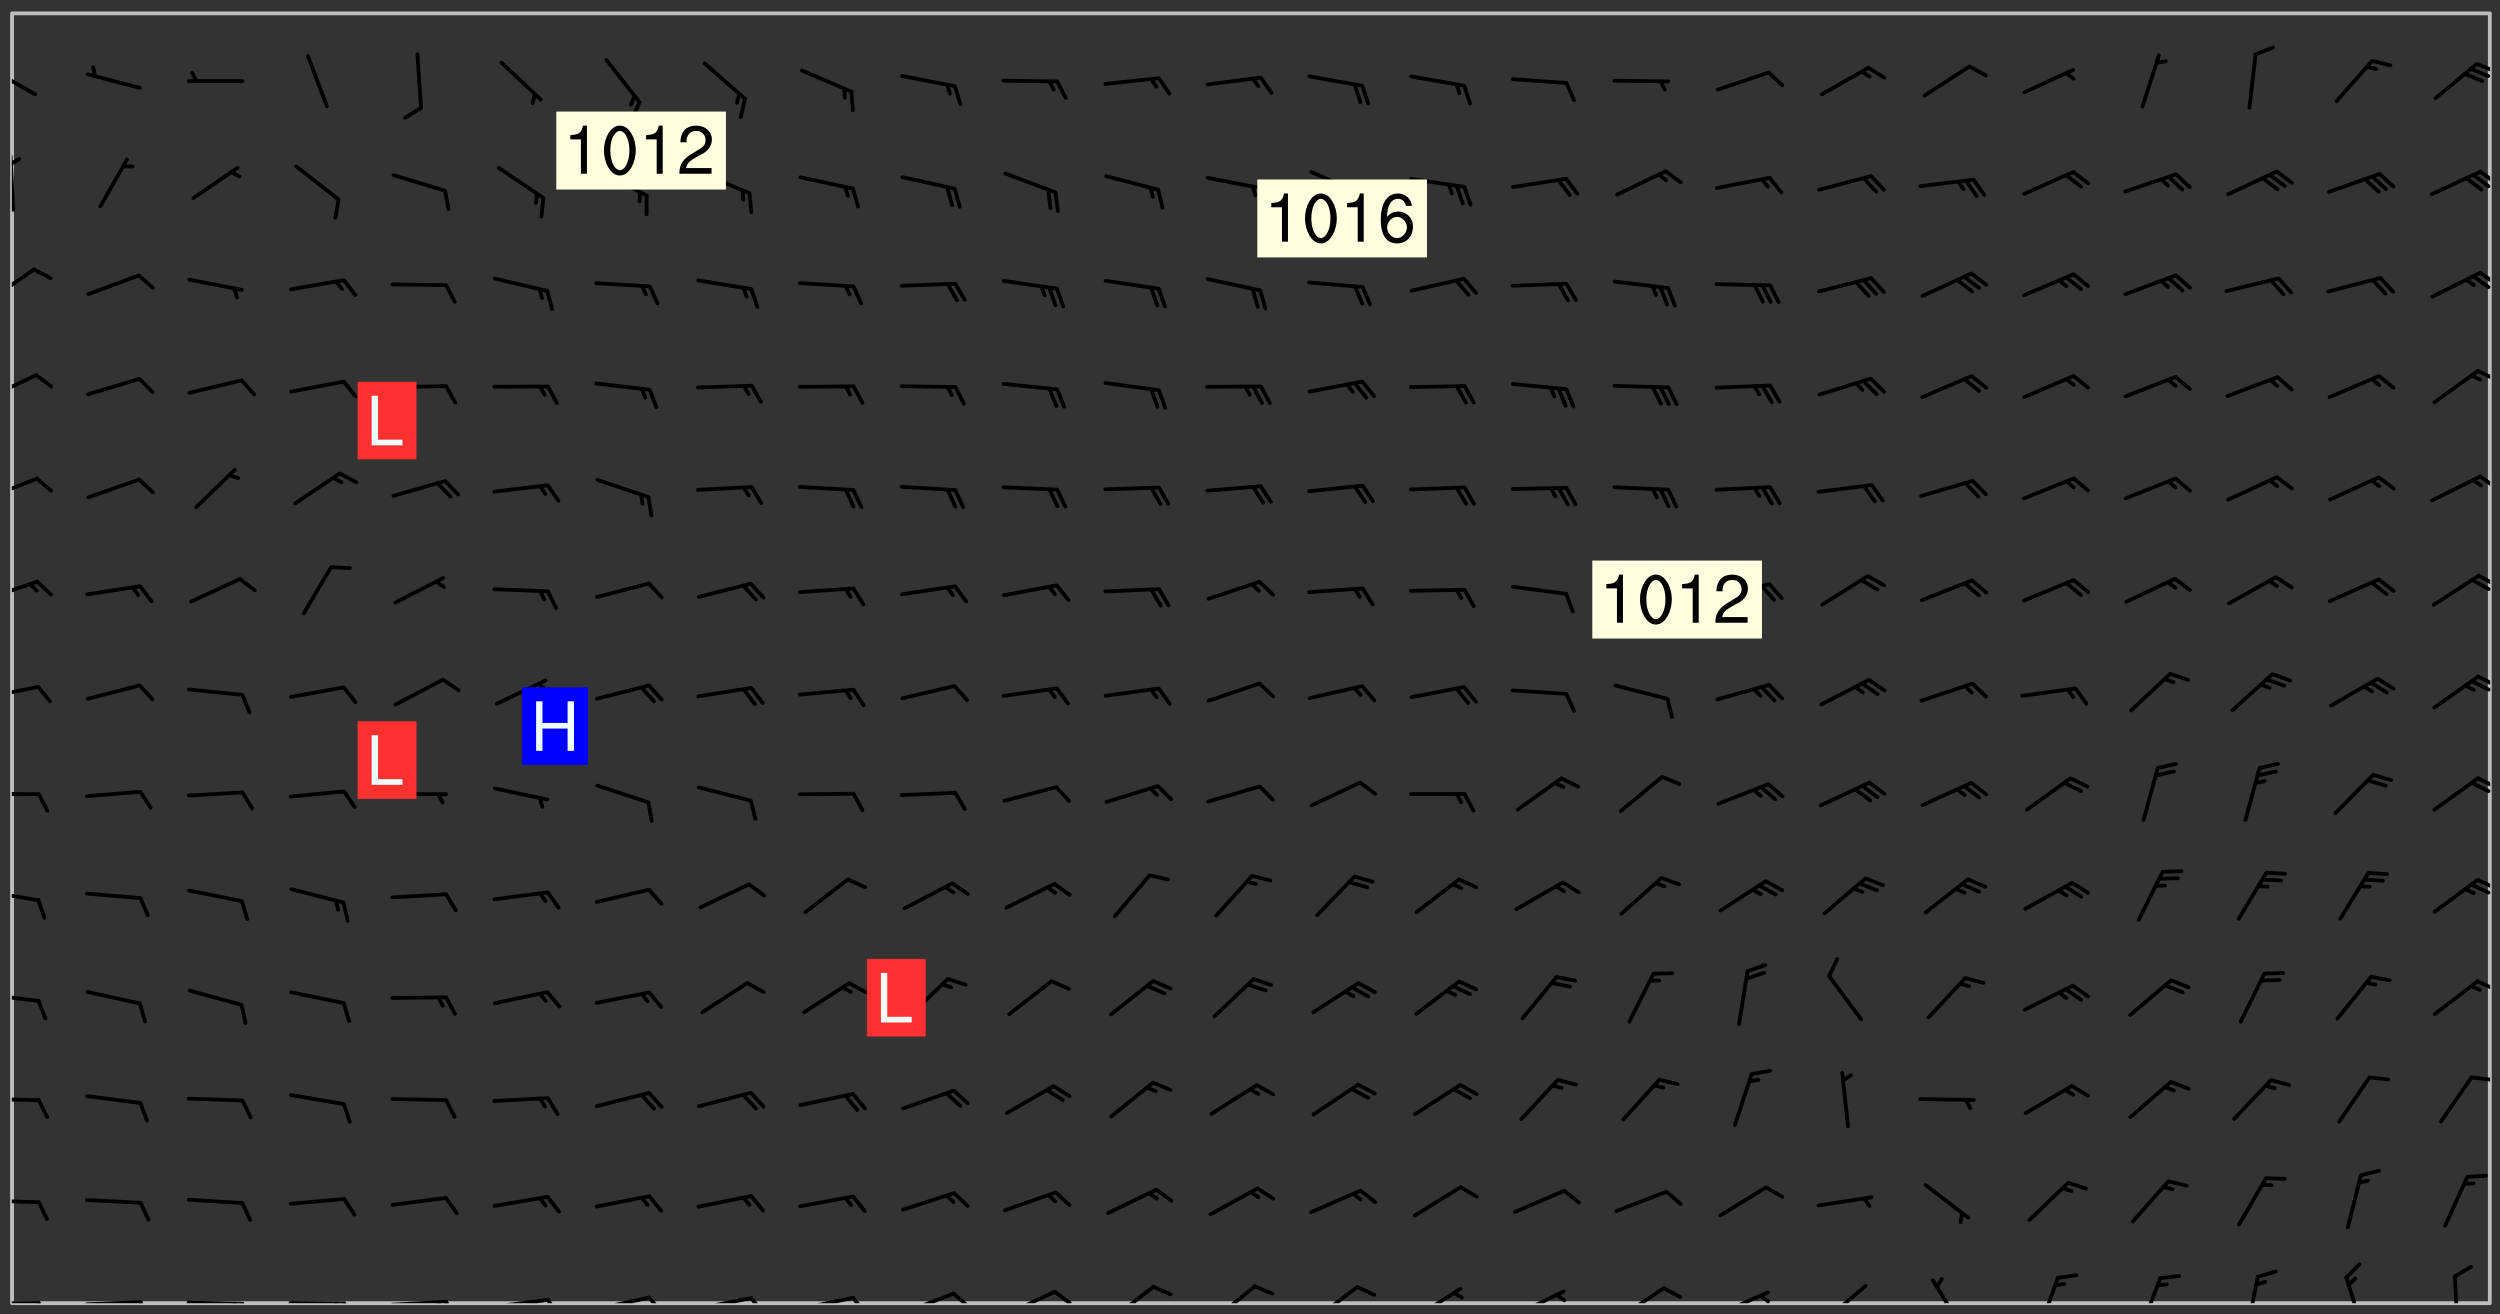 <svg xmlns="http://www.w3.org/2000/svg" role="img" xmlns:xlink="http://www.w3.org/1999/xlink" viewBox="142.45 309.95 326.84 171.84"><rect x="142.45" y="309.95" width="326.84" height="171.84" fill="#333333" stroke="none"/><defs><clipPath id="clip2"><path d="M 144 311.672 L 468 311.672 L 468 480.328 L 144 480.328 Z M 144 311.672"/></clipPath><clipPath id="clip3"><path d="M 144 480 L 148 480 L 148 480.328 L 144 480.328 Z M 144 480"/></clipPath><clipPath id="clip4"><path d="M 147 480 L 149 480 L 149 480.328 L 147 480.328 Z M 147 480"/></clipPath><clipPath id="clip5"><path d="M 153 479 L 162 479 L 162 480.328 L 153 480.328 Z M 153 479"/></clipPath><clipPath id="clip6"><path d="M 160 479 L 163 479 L 163 480.328 L 160 480.328 Z M 160 479"/></clipPath><clipPath id="clip7"><path d="M 166 480 L 175 480 L 175 480.328 L 166 480.328 Z M 166 480"/></clipPath><clipPath id="clip8"><path d="M 173 480 L 176 480 L 176 480.328 L 173 480.328 Z M 173 480"/></clipPath><clipPath id="clip9"><path d="M 172 480 L 174 480 L 174 480.328 L 172 480.328 Z M 172 480"/></clipPath><clipPath id="clip10"><path d="M 180 480 L 188 480 L 188 480.328 L 180 480.328 Z M 180 480"/></clipPath><clipPath id="clip11"><path d="M 187 480 L 189 480 L 189 480.328 L 187 480.328 Z M 187 480"/></clipPath><clipPath id="clip12"><path d="M 186 480 L 188 480 L 188 480.328 L 186 480.328 Z M 186 480"/></clipPath><clipPath id="clip13"><path d="M 193 479 L 202 479 L 202 480.328 L 193 480.328 Z M 193 479"/></clipPath><clipPath id="clip14"><path d="M 200 479 L 203 479 L 203 480.328 L 200 480.328 Z M 200 479"/></clipPath><clipPath id="clip15"><path d="M 199 479 L 201 479 L 201 480.328 L 199 480.328 Z M 199 479"/></clipPath><clipPath id="clip16"><path d="M 206 479 L 215 479 L 215 480.328 L 206 480.328 Z M 206 479"/></clipPath><clipPath id="clip17"><path d="M 213 479 L 216 479 L 216 480.328 L 213 480.328 Z M 213 479"/></clipPath><clipPath id="clip18"><path d="M 220 479 L 228 479 L 228 480.328 L 220 480.328 Z M 220 479"/></clipPath><clipPath id="clip19"><path d="M 227 479 L 230 479 L 230 480.328 L 227 480.328 Z M 227 479"/></clipPath><clipPath id="clip20"><path d="M 233 479 L 241 479 L 241 480.328 L 233 480.328 Z M 233 479"/></clipPath><clipPath id="clip21"><path d="M 240 479 L 243 479 L 243 480.328 L 240 480.328 Z M 240 479"/></clipPath><clipPath id="clip22"><path d="M 246 479 L 255 479 L 255 480.328 L 246 480.328 Z M 246 479"/></clipPath><clipPath id="clip23"><path d="M 253 479 L 256 479 L 256 480.328 L 253 480.328 Z M 253 479"/></clipPath><clipPath id="clip24"><path d="M 260 478 L 268 478 L 268 480.328 L 260 480.328 Z M 260 478"/></clipPath><clipPath id="clip25"><path d="M 266 478 L 270 478 L 270 480.328 L 266 480.328 Z M 266 478"/></clipPath><clipPath id="clip26"><path d="M 273 478 L 281 478 L 281 480.328 L 273 480.328 Z M 273 478"/></clipPath><clipPath id="clip27"><path d="M 280 478 L 283 478 L 283 480.328 L 280 480.328 Z M 280 478"/></clipPath><clipPath id="clip28"><path d="M 287 477 L 294 477 L 294 480.328 L 287 480.328 Z M 287 477"/></clipPath><clipPath id="clip29"><path d="M 300 477 L 307 477 L 307 480.328 L 300 480.328 Z M 300 477"/></clipPath><clipPath id="clip30"><path d="M 314 477 L 321 477 L 321 480.328 L 314 480.328 Z M 314 477"/></clipPath><clipPath id="clip31"><path d="M 327 478 L 334 478 L 334 480.328 L 327 480.328 Z M 327 478"/></clipPath><clipPath id="clip32"><path d="M 340 478 L 348 478 L 348 480.328 L 340 480.328 Z M 340 478"/></clipPath><clipPath id="clip33"><path d="M 345 478 L 348 478 L 348 480.328 L 345 480.328 Z M 345 478"/></clipPath><clipPath id="clip34"><path d="M 353 478 L 361 478 L 361 480.328 L 353 480.328 Z M 353 478"/></clipPath><clipPath id="clip35"><path d="M 366 478 L 374 478 L 374 480.328 L 366 480.328 Z M 366 478"/></clipPath><clipPath id="clip36"><path d="M 372 479 L 374 479 L 374 480.328 L 372 480.328 Z M 372 479"/></clipPath><clipPath id="clip37"><path d="M 380 477 L 387 477 L 387 480.328 L 380 480.328 Z M 380 477"/></clipPath><clipPath id="clip38"><path d="M 394 477 L 400 477 L 400 480.328 L 394 480.328 Z M 394 477"/></clipPath><clipPath id="clip39"><path d="M 408 476 L 412 476 L 412 480.328 L 408 480.328 Z M 408 476"/></clipPath><clipPath id="clip40"><path d="M 422 476 L 426 476 L 426 480.328 L 422 480.328 Z M 422 476"/></clipPath><clipPath id="clip41"><path d="M 435 476 L 438 476 L 438 480.328 L 435 480.328 Z M 435 476"/></clipPath><clipPath id="clip42"><path d="M 448 476 L 452 476 L 452 480.328 L 448 480.328 Z M 448 476"/></clipPath><clipPath id="clip43"><path d="M 463 476 L 464 476 L 464 480.328 L 463 480.328 Z M 463 476"/></clipPath><clipPath id="clip44"><path d="M 144 466 L 148 466 L 148 468 L 144 468 Z M 144 466"/></clipPath><clipPath id="clip45"><path d="M 144 453 L 148 453 L 148 455 L 144 455 Z M 144 453"/></clipPath><clipPath id="clip46"><path d="M 465 450 L 468 450 L 468 452 L 465 452 Z M 465 450"/></clipPath><clipPath id="clip47"><path d="M 144 439 L 148 439 L 148 442 L 144 442 Z M 144 439"/></clipPath><clipPath id="clip48"><path d="M 466 438 L 468 438 L 468 440 L 466 440 Z M 466 438"/></clipPath><clipPath id="clip49"><path d="M 144 426 L 148 426 L 148 428 L 144 428 Z M 144 426"/></clipPath><clipPath id="clip50"><path d="M 466 424 L 468 424 L 468 427 L 466 427 Z M 466 424"/></clipPath><clipPath id="clip51"><path d="M 465 425 L 468 425 L 468 427 L 465 427 Z M 465 425"/></clipPath><clipPath id="clip52"><path d="M 144 413 L 148 413 L 148 415 L 144 415 Z M 144 413"/></clipPath><clipPath id="clip53"><path d="M 466 411 L 468 411 L 468 414 L 466 414 Z M 466 411"/></clipPath><clipPath id="clip54"><path d="M 465 412 L 468 412 L 468 414 L 465 414 Z M 465 412"/></clipPath><clipPath id="clip55"><path d="M 144 399 L 148 399 L 148 402 L 144 402 Z M 144 399"/></clipPath><clipPath id="clip56"><path d="M 466 398 L 468 398 L 468 400 L 466 400 Z M 466 398"/></clipPath><clipPath id="clip57"><path d="M 465 398 L 468 398 L 468 401 L 465 401 Z M 465 398"/></clipPath><clipPath id="clip58"><path d="M 144 385 L 148 385 L 148 389 L 144 389 Z M 144 385"/></clipPath><clipPath id="clip59"><path d="M 466 384 L 468 384 L 468 387 L 466 387 Z M 466 384"/></clipPath><clipPath id="clip60"><path d="M 465 385 L 468 385 L 468 388 L 465 388 Z M 465 385"/></clipPath><clipPath id="clip61"><path d="M 144 372 L 148 372 L 148 376 L 144 376 Z M 144 372"/></clipPath><clipPath id="clip62"><path d="M 466 372 L 468 372 L 468 374 L 466 374 Z M 466 372"/></clipPath><clipPath id="clip63"><path d="M 144 358 L 148 358 L 148 363 L 144 363 Z M 144 358"/></clipPath><clipPath id="clip64"><path d="M 466 358 L 468 358 L 468 360 L 466 360 Z M 466 358"/></clipPath><clipPath id="clip65"><path d="M 144 344 L 148 344 L 148 350 L 144 350 Z M 144 344"/></clipPath><clipPath id="clip66"><path d="M 466 345 L 468 345 L 468 348 L 466 348 Z M 466 345"/></clipPath><clipPath id="clip67"><path d="M 465 345 L 468 345 L 468 348 L 465 348 Z M 465 345"/></clipPath><clipPath id="clip68"><path d="M 144 330 L 145 330 L 145 338 L 144 338 Z M 144 330"/></clipPath><clipPath id="clip69"><path d="M 144 330 L 146 330 L 146 332 L 144 332 Z M 144 330"/></clipPath><clipPath id="clip70"><path d="M 466 332 L 468 332 L 468 335 L 466 335 Z M 466 332"/></clipPath><clipPath id="clip71"><path d="M 465 332 L 468 332 L 468 335 L 465 335 Z M 465 332"/></clipPath><clipPath id="clip72"><path d="M 144 318 L 148 318 L 148 323 L 144 323 Z M 144 318"/></clipPath><clipPath id="clip73"><path d="M 466 318 L 468 318 L 468 320 L 466 320 Z M 466 318"/></clipPath><g id="surface6" clip-path="url(#clip1)"><path fill="#fff" fill-opacity="0" fill-rule="evenodd" d="M 0 0 L 1000 0 L 1000 1000 L 0 1000 Z M 0 0"/><path fill="#d3d3d3" fill-opacity="0" fill-rule="evenodd" d="M162.152 355.867L161.918 356.16 161.977 356.395 162.094 356.566 162.27 356.801 162.562 357.148 162.676 357.207 162.793 357.035 162.852 356.801 163.027 356.625 163.492 356.449 164.191 356.449 164.426 356.742 164.715 357.559 164.773 357.734 164.949 357.965 165.301 358.199 166 358.898 166.172 359.074 166.406 359.422 166.641 359.832 166.93 360.414 167.34 360.879 167.57 361.113 167.805 361.289 167.922 361.52 168.098 361.812 168.27 362.977 168.27 363.211 168.328 363.5 168.387 363.617 168.504 363.734 168.852 364.145 168.969 364.316 169.145 364.492 169.32 364.727 169.438 364.898 169.609 365.25 169.668 365.484 169.902 365.891 170.137 365.832 169.961 366.008 169.902 366.938 169.32 366.938 169.086 366.824 168.738 366.938 168.621 367.055 168.562 367.348 168.504 367.523 168.387 367.695 167.922 367.988 167.863 368.223 167.805 368.336 167.805 368.98 167.863 369.152 167.863 369.562 167.922 369.621 167.922 370.027 167.98 370.434 168.098 370.609 168.156 370.668 168.387 371.309 168.328 371.602 168.328 372.301 168.27 372.883 168.27 373.117 168.211 373.348 168.156 373.699 168.156 375.621 168.211 375.738 168.637 375.738 168.27 375.855 168.246 376.207 169.137 377.375 170.879 377.914 172.219 378.273 172.219 378.812 172.309 379.621 172.844 380.336 174.363 380.605 175.254 380.52 175.344 381.684 175.879 381.863 177.039 381.684 179.094 380.699 180.254 380.336 182.133 380.16 183.828 379.98 183.648 380.699 182.133 380.785 180.883 380.875 180.078 381.145 179.004 381.953 179.273 382.672 179.809 383.57 179.629 384.195 179.363 385.004 179.629 386.082 180.254 386.98 181.059 387.16 182.309 386.98 182.043 387.703 182.141 388.207 182.195 388.5 182.195 388.672 182.254 388.965 182.254 389.371 182.43 389.488 182.781 389.605 183.188 389.605 183.48 389.43 183.594 389.312 183.652 389.195 183.77 388.965 183.828 388.789 184.18 388.324 184.41 388.148 184.586 388.09 184.762 388.148 184.82 388.324 184.938 389.312 184.992 389.781 185.051 389.953 185.168 390.188 185.344 390.246 186.16 390.305 186.449 390.305 186.566 390.539 186.625 390.945 186.684 391.297 186.684 392.402 186.801 392.695 186.918 393.043 187.207 393.742 187.383 394.094 187.965 394.848 188.316 395.023 188.488 395.082 188.957 395.316 189.598 395.781 189.945 396.016 190.238 396.191 190.531 396.246 190.762 396.309 191.578 396.656 191.871 396.832 191.984 397.004 192.336 397.355 192.453 397.531 192.977 398.172 192.977 398.461 193.035 398.812 193.035 399.16 193.094 399.512 193.152 399.801 193.27 399.859 193.441 399.918 193.617 399.918 194.199 400.152 194.375 400.27 194.551 400.559 194.727 400.793 194.84 401.027 195.133 401.258 195.25 401.375 195.25 401.785 195.309 401.84 195.598 402.074 195.832 402.191 195.891 402.309 196.008 402.48 196.066 402.598 196.297 402.832 196.355 403.008 196.59 403.066 196.707 403.125 196.59 403.238 196.531 403.355 196.531 403.473 196.414 403.766 196.297 404.055 196.297 404.637 196.473 404.754 196.59 404.812 196.648 404.93 196.766 405.047 196.879 405.105 197.055 405.453 197.113 405.805 197.172 406.211 197.172 406.387 197.113 406.562 196.996 407.262 196.996 407.434 197.113 407.609 197.406 407.902 197.812 407.902 197.988 408.02 198.105 408.191 198.223 408.484 198.223 408.719 197.695 408.719 197.465 408.484 197.23 408.484 197.055 408.543 196.996 409.242 197.055 409.59 197.172 409.766 197.348 410.176 197.465 410.406 197.754 410.875 197.93 410.93 198.453 410.93 198.688 410.988 199.445 411.629 199.504 411.922 199.504 412.156 199.562 412.215 199.793 412.562 199.793 412.914 199.676 413.086 199.676 413.379 199.969 413.668 200.262 413.844 200.434 413.902 200.727 414.078 201.02 414.195 201.602 414.602 201.891 414.836 202.184 415.012 202.402 415.172 202.418 415.184 202.648 415.359 203.289 415.883 203.465 416.117 203.582 416.293 203.758 416.469 203.871 416.641 203.871 417.281 203.988 417.457 204.457 417.574 205.039 417.691 205.273 417.75 205.504 417.863 205.797 417.98 205.91 418.039 206.496 418.391 206.785 418.562 206.961 418.625 207.137 418.68 207.312 418.738 208.012 419.09 208.301 419.266 208.535 419.32 208.824 419.496 209.059 419.613 209.699 420.02 209.992 420.137 210.164 420.195 210.398 420.254 210.809 420.312 211.039 420.371 211.273 420.488 211.332 420.66 210.922 420.836 211.391 420.895 211.449 421.188 211.562 421.422 211.738 421.477 211.973 421.535 212.148 421.594 212.555 421.711 213.195 421.945 213.312 422.117 213.371 422.352 213.371 422.527 213.312 422.645 213.254 423.051 213.488 423.285 213.605 423.344 213.953 423.461 214.594 423.691 214.77 423.809 215.059 423.926 215.234 424.102 215.469 424.566 216.051 425.672 216.227 425.848 216.574 426.023 216.75 426.141 217.102 426.258 218.148 426.781 218.383 426.84 218.848 426.953 219.141 427.012 219.605 427.188 220.363 427.77 220.598 428.004 220.945 428.469 221.121 428.645 221.41 428.879 222.227 429.578 222.52 429.754 222.809 430.043 223.102 430.219 223.395 430.508 224.09 431.148 224.266 431.324 224.559 431.559 224.848 431.793 225.316 432.082 225.957 432.664 226.305 432.898 226.539 433.191 226.887 433.539 227.238 434.004 228.172 434.996 228.52 435.402 228.637 435.578 228.871 435.637 228.984 435.754 229.629 435.93 229.859 436.043 230.094 436.102 230.387 436.277 230.617 436.395 231.551 437.094 231.957 437.5 232.191 437.676 232.598 437.852 232.832 437.969 233.648 438.316 233.996 438.551 234.23 438.668 234.523 438.957 234.754 439.074 235.512 439.426 235.863 439.598 236.094 439.656 236.387 439.773 236.621 439.832 237.492 440.008 238.309 440.008 238.777 440.238 238.949 440.297 239.824 440.996 240.289 441.113 240.582 441.172 240.758 441.23 240.988 441.289 241.457 441.348 241.805 441.406 242.156 441.465 242.562 441.523 242.855 441.523 243.027 441.582 243.027 441.812 243.203 441.988 243.496 441.988 243.844 442.047 244.195 442.105 244.895 442.223 245.535 442.223 246 441.988 246.293 441.812 246.465 441.695 246.875 441.523 247.164 441.348 248.098 440.883 248.566 440.59 249.09 440.297 249.555 440.125 250.02 439.949 251.07 439.484 251.359 439.367 251.77 439.25 252.059 439.133 252.586 438.957 254.102 438.258 254.684 437.91 254.973 437.852 255.266 437.793 255.613 437.676 256.488 437.445 256.84 437.328 256.953 437.328 257.188 437.27 258.062 437.035 258.297 436.977 259.109 436.977 259.461 436.918 260.277 436.801 260.449 436.742 260.801 436.688 261.094 436.629 261.324 436.57 262.141 436.395 262.316 436.336 262.664 436.336 262.898 436.277 263.363 436.16 264.121 435.988 264.355 435.93 264.703 435.93 265.113 435.812 265.402 435.754 266.688 435.695 266.977 435.695 267.387 435.637 267.617 435.578 267.793 435.578 268.668 435.461 269.074 435.461 269.484 435.344 269.832 435.344 270.184 435.23 271.055 435.172 272.805 435.172 273.852 435.461 274.262 435.578 274.551 435.695 274.902 435.812 275.191 435.93 276.242 436.102 276.531 436.16 276.824 436.16 277.117 436.219 277.289 436.277 277.699 436.336 277.871 436.395 277.988 436.453 278.105 436.453 278.223 436.512 278.574 436.57 278.688 436.57 279.098 436.637 281.02 437.031 282.945 437.426 284.465 437.875 286.16 438.594 288.305 439.398 289.91 438.68 291.34 437.875 292.5 436.797 293.75 436.348 296.785 435.629 298.66 435.27 300.805 433.922 303.039 432.668 305.539 431.41 307.234 430.961 309.02 430.781 310.18 430.512 310.805 431.051 312.145 430.781 312.859 429.793 313.844 428.449 314.289 428.27 315.094 427.91 316.969 427.371 318.754 426.922 320.004 426.652 321.164 426.562 322.863 426.473 324.824 426.203 326.074 426.113 326.613 426.113 327.238 426.023 328.129 426.023 330.273 425.844 332.684 425.664 335.273 425.574 336.969 425.754 338.578 425.844 340.008 426.203 341.168 426.922 343.043 427.91 344.203 429.438 344.469 430.152 345.098 430.242 345.453 431.141 345.988 431.68 346.523 433.207 347.598 433.566 348.133 433.566 347.328 434.102 347.418 435.809 348.133 438.504 349.023 439.309 349.918 440.297 350.633 441.555 352.418 442.094 353.938 441.914 354.293 443.258 355.902 442.453 356.883 441.914 357.152 442.184 357.469 441.969 357.688 441.824 358.488 442.273 358.938 441.914 359.293 441.914 359.828 441.645 360.367 440.926 360.902 440.656 361.527 439.668 362.688 440.117 363.527 440.488 364.922 441.105 366.617 440.926 368.223 440.926 370.008 441.016 370.188 439.309 370.723 437.965 371.527 438.234 372.02 439.082 372.422 439.488 372.332 440.027 372.332 440.387 373.047 440.836 373.758 440.566 375.188 440.566 375.547 441.555 375.992 442.812 376.707 444.156 377.957 444.785 379.652 445.414 380.367 445.234 380.547 444.695 381.527 444.605 381.977 444.965 382.062 446.223 381.797 446.852 381.262 447.031 381.262 447.57 381.977 448.555 382.242 449.094 383.227 450.082 384.027 451.16 383.762 451.52 383.672 452.418 383.047 454.75 382.691 456.816 382.602 458.609 382.422 459.328 382.332 459.867 382.332 461.305 381.352 463.188 380.992 464.895 380.457 465.793 379.652 466.961 379.387 467.5 381.441 468.754 381.527 469.113 381.172 469.652 381.082 469.473 381.082 470.281 381.172 471.719 380.727 472.434 379.652 472.527 379.387 473.242 379.922 474.141 380.727 474.859 381.887 475.668 383.227 475.938 383.672 476.297 383.316 476.746 381.527 476.656 380.277 476.207 379.562 475.488 378.938 475.398 378.762 478.988 378.574 480.297 467.934 480.297 467.934 311.703 412.664 311.703 412.664 360.785 413.426 360.91 416.715 361.453 418.738 364.289 418.738 367.043 421.09 367.375 423.438 367.707 427.488 367.707 426.109 371.867 424.086 372.574 422.062 373.277 421.52 373.621 418.926 375.238 418.738 375.355 416.715 373.277 415.984 370.535 413.312 368.457 411.938 364.957 411.871 364.875 409.914 362.203 412.664 360.785 412.664 311.703 294.422 311.703 294.422 403.117 294.539 403.148 294.672 403.16 294.746 403.234 294.852 403.281 294.941 403.34 295.027 403.398 295.117 403.457 295.414 403.754 295.473 403.844 295.504 403.961 295.531 404.078 295.547 404.215 295.516 404.332 295.457 404.422 295.398 404.508 295.355 404.613 295.309 404.715 295.281 404.836 295.281 404.98 295.457 405.25 295.605 405.398 295.68 405.484 295.754 405.559 295.797 405.664 295.859 405.754 295.918 405.84 295.961 405.945 296.02 406.035 296.066 406.137 296.109 406.242 296.168 406.328 296.285 406.508 296.359 406.582 296.422 406.668 296.48 406.758 296.523 406.863 296.582 406.953 296.641 407.039 296.703 407.129 296.762 407.219 296.805 407.32 296.922 407.5 296.996 407.574 297.055 407.66 297.129 407.734 297.219 407.793 297.324 407.84 297.473 407.84 297.605 407.824 297.738 407.84 297.84 407.793 297.914 407.719 297.961 407.617 297.945 407.484 297.945 407.336 297.898 407.23 297.871 407.113 297.824 407.012 297.797 406.891 297.754 406.789 297.691 406.699 297.648 406.598 297.605 406.492 297.574 406.375 297.559 406.242 297.547 406.105 297.633 406.047 297.691 405.961 297.812 405.93 297.855 406.035 297.871 406.168 297.871 406.285 297.93 406.387 297.988 406.477 298.078 406.535 298.227 406.684 298.285 406.773 298.328 406.879 298.316 406.98 298.402 407.039 298.508 407.086 298.594 407.145 298.684 407.203 298.758 407.277 298.641 407.305 298.535 407.352 298.449 407.41 298.375 407.484 298.316 407.574 298.254 407.66 298.227 407.781 298.18 407.883 298.137 407.988 298.105 408.105 298.094 408.238 298.078 408.371 298.078 408.52 298.105 408.637 298.152 408.742 298.195 408.844 298.254 408.934 298.328 409.008 298.418 409.066 298.492 409.141 298.582 409.199 298.641 409.289 298.684 409.395 298.73 409.496 298.848 409.527 298.98 409.543 299.129 409.543 299.246 409.512 299.352 409.555 299.395 409.66 299.441 409.762 299.469 409.883 299.5 410 299.527 410.117 299.559 410.238 299.586 410.355 299.691 410.398 299.793 410.445 299.926 410.43 300.074 410.578 300.137 410.664 300.211 410.738 300.281 410.812 300.371 410.875 300.477 410.918 300.578 410.961 300.695 410.992 300.832 411.008 300.949 410.977 301.023 410.902 301.051 410.785 301.039 410.652 301.008 410.531 300.98 410.414 301.023 410.309 301.141 410.309 301.23 410.371 301.348 410.398 301.496 410.398 301.629 410.414 301.777 410.414 301.91 410.43 302.043 410.414 302.191 410.414 302.324 410.398 302.457 410.387 302.594 410.398 302.711 410.371 302.844 410.355 303.035 410.297 302.977 410.473 302.961 410.605 302.934 410.727 302.918 410.859 302.859 410.945 302.727 410.961 302.621 411.008 302.516 411.051 302.398 411.082 302.281 411.109 302.016 411.141 301.867 411.141 301.734 411.156 301.66 411.23 301.719 411.316 301.867 411.465 301.984 411.645 302.059 411.715 302.148 411.777 302.238 411.836 302.324 411.895 302.414 411.953 302.516 411.996 302.621 412.059 302.727 412.102 302.812 412.16 302.918 412.207 303.02 412.25 303.199 412.367 303.258 412.457 303.215 412.559 303.168 412.664 303.184 412.797 303.406 413.02 303.465 413.109 303.508 413.211 303.539 413.332 303.582 413.434 303.598 413.566 303.629 413.684 303.641 413.82 303.672 413.938 303.82 414.086 303.922 414.129 304.027 414.172 304.145 414.203 304.277 414.219 304.414 414.234 304.531 414.234 304.648 414.203 304.738 414.145 304.781 414.039 304.828 413.938 304.871 413.832 304.902 413.715 304.914 413.582 304.914 413.434 304.902 413.301 304.887 413.168 304.855 413.051 304.812 412.945 304.766 412.84 304.723 412.738 304.68 412.633 304.664 412.5 304.68 412.367 304.707 412.25 304.738 412.133 304.766 412.012 304.812 411.91 304.902 411.852 304.988 411.789 305.062 411.715 305.152 411.656 305.375 411.434 305.434 411.348 305.508 411.273 305.625 411.094 305.684 411.008 305.684 410.859 305.609 410.785 305.508 410.738 305.402 410.695 305.301 410.652 305.242 410.562 305.195 410.457 305.168 410.34 305.258 410.281 305.375 410.25 305.477 410.207 305.656 410.09 305.805 409.941 305.816 409.809 305.805 409.703 305.715 409.645 305.582 409.66 305.434 409.66 305.301 409.676 305.168 409.66 305.047 409.629 304.961 409.57 304.887 409.496 304.828 409.406 304.766 409.32 304.648 409.141 304.59 409.055 304.621 408.934 304.707 408.875 304.828 408.844 304.887 408.758 304.887 408.637 304.855 408.52 304.797 408.43 304.738 408.344 304.691 408.238 304.664 408.121 304.648 407.988 304.707 407.898 304.781 407.824 304.871 407.766 304.988 407.586 305.062 407.512 305.121 407.426 305.27 407.277 305.391 407.246 305.523 407.23 305.656 407.246 305.73 407.32 305.773 407.426 305.789 407.559 305.758 407.676 305.641 407.707 305.508 407.719 305.359 407.867 305.316 407.973 305.27 408.074 305.242 408.195 305.211 408.312 305.211 408.461 305.242 408.578 305.285 408.684 305.344 408.773 305.418 408.844 305.492 408.918 305.609 408.949 305.73 408.977 305.848 408.949 305.98 408.934 306.098 408.934 306.188 408.992 306.262 409.066 306.309 409.172 306.367 409.258 306.469 409.305 306.602 409.32 306.707 409.363 306.793 409.422 306.781 409.527 306.707 409.602 306.527 409.719 306.469 409.809 306.379 409.867 306.309 409.941 306.234 410.016 306.172 410.105 306.145 410.223 306.129 410.355 306.145 410.488 306.129 410.621 306.129 410.77 306.145 410.902 306.172 411.02 306.203 411.141 306.277 411.215 306.367 411.273 306.453 411.332 306.543 411.391 306.66 411.422 306.66 411.508 306.559 411.555 306.469 411.613 306.203 411.645 306.086 411.672 305.938 411.672 305.832 411.715 305.73 411.762 305.672 411.852 305.609 412.086 305.598 412.219 305.566 412.34 305.551 412.473 305.551 412.766 305.539 412.898 305.551 413.035 305.566 413.168 305.699 413.184 305.832 413.195 305.953 413.227 306.039 413.285 306.113 413.359 306.16 413.465 306.203 413.566 306.219 413.699 306.219 414.145 306.203 414.277 306.203 414.723 306.234 414.988 306.262 415.105 306.277 415.238 306.309 415.355 306.395 415.566 306.426 415.832 306.426 415.98 306.395 416.098 306.367 416.215 306.336 416.336 306.309 416.453 306.277 416.57 306.246 416.691 306.234 416.824 306.219 416.957 306.309 417.016 306.426 416.984 306.527 417 306.574 417.105 306.543 417.371 306.543 417.812 306.5 417.918 306.453 418.023 306.41 418.125 306.367 418.23 306.309 418.316 306.277 418.438 306.234 418.555 306.203 418.672 306.188 418.805 306.203 418.938 306.262 419.027 306.367 419.074 306.453 419.133 306.512 419.219 306.5 419.355 306.469 419.473 306.426 419.574 306.426 420.02 306.41 420.152 306.41 420.301 306.379 420.418 306.336 420.523 306.309 420.641 306.262 420.746 306.219 420.848 306.188 420.969 306.16 421.086 306.129 421.219 306.098 421.336 306.07 421.453 306.027 421.559 305.996 421.676 305.965 421.797 305.953 421.93 305.938 422.062 305.938 422.359 305.965 422.477 305.965 422.625 306.012 423.023 306.039 423.141 306.098 423.23 306.219 423.262 306.367 423.262 306.5 423.246 306.559 423.336 306.559 423.453 306.5 423.543 306.41 423.602 306.309 423.645 306.203 423.691 306.113 423.75 306.027 423.809 305.891 423.824 305.773 423.793 305.641 423.777 305.539 423.824 305.477 423.91 305.465 424.047 305.449 424.18 305.418 424.297 305.391 424.414 305.375 424.547 305.344 424.668 305.344 424.965 305.359 425.098 305.391 425.215 305.391 425.363 305.402 425.496 305.402 425.645 305.375 425.762 305.328 425.863 305.301 425.984 305.27 426.102 305.211 426.191 305.137 426.266 305.035 426.309 304.93 426.355 304.812 426.383 304.691 426.414 304.59 426.367 304.648 426.281 304.754 426.234 304.781 426.117 304.812 426 304.84 425.879 304.871 425.762 304.871 425.613 304.887 425.48 304.855 425.363 304.812 425.258 304.707 425.273 304.633 425.348 304.531 425.391 304.441 425.453 304.367 425.527 304.324 425.629 304.309 425.762 304.277 425.879 304.25 426 304.219 426.117 304.191 426.234 304.16 426.355 304.133 426.473 304.102 426.59 304.059 426.695 303.969 426.754 303.879 426.754 303.762 426.723 303.73 426.637 303.746 426.5 303.715 426.383 303.715 426.234 303.703 426.102 303.703 425.953 303.641 425.719 303.613 425.598 303.57 425.496 303.523 425.391 303.465 425.305 303.406 425.215 303.363 425.109 303.301 425.023 303.152 424.875 303.082 424.801 302.977 424.754 302.871 424.711 302.77 424.668 302.473 424.371 302.383 424.297 302.297 424.238 302.191 424.195 302.102 424.133 302.016 424.074 301.91 424.031 301.82 423.973 301.734 423.91 301.66 423.84 301.555 423.793 301.469 423.734 301.363 423.691 301.273 423.629 301.172 423.586 301.066 423.543 300.98 423.484 300.875 423.438 300.77 423.395 300.668 423.348 300.578 423.289 300.477 423.246 300.371 423.203 300.281 423.141 300.164 423.113 300.031 423.098 299.898 423.113 299.75 423.113 299.617 423.129 299.5 423.098 299.41 423.039 299.336 422.965 299.246 422.906 299.145 422.859 298.996 422.859 298.875 422.832 298.773 422.789 298.699 422.715 298.582 422.535 298.492 422.477 298.391 422.434 298.301 422.371 298.195 422.328 298.105 422.27 298.02 422.211 297.914 422.164 297.855 422.078 297.797 421.988 297.754 421.883 297.707 421.781 297.633 421.707 297.547 421.648 297.473 421.574 297.383 421.516 297.16 421.293 297.117 421.188 297.086 420.922 297.191 420.879 297.336 420.879 297.441 420.922 297.516 420.996 297.605 421.055 297.691 421.113 297.797 421.16 297.887 421.219 298.035 421.367 298.105 421.441 298.254 421.59 298.316 421.676 298.391 421.75 298.477 421.809 298.551 421.883 298.641 421.945 298.73 422.004 298.816 422.062 299.086 422.238 299.188 422.285 299.293 422.328 299.395 422.371 299.441 422.297 299.5 422.211 299.574 422.137 299.645 422.062 299.75 422.105 299.824 422.18 299.883 422.27 299.926 422.371 299.973 422.477 300.016 422.582 300.137 422.609 300.254 422.582 300.328 422.492 300.371 422.387 300.43 422.297 300.504 422.223 300.609 422.18 300.727 422.152 300.859 422.164 300.949 422.223 301.098 422.371 301.156 422.461 301.199 422.566 301.246 422.668 301.289 422.773 301.332 422.875 301.438 422.922 301.543 422.965 301.676 422.98 301.762 422.922 301.82 422.832 301.895 422.758 302 422.715 302.117 422.742 302.223 422.789 302.324 422.832 302.43 422.875 302.531 422.922 302.711 423.039 302.711 423.156 302.695 423.289 302.711 423.422 302.727 423.559 302.785 423.645 302.887 423.691 303.008 423.719 303.125 423.75 303.273 423.75 303.391 423.719 303.449 423.629 303.629 423.512 303.688 423.422 303.762 423.348 303.82 423.262 303.938 423.082 304.117 422.965 304.234 422.996 304.324 423.055 304.367 423.129 304.352 423.262 304.352 423.379 304.441 423.438 304.59 423.438 304.723 423.422 304.855 423.41 305.121 423.379 305.227 423.336 305.344 423.305 305.465 423.277 305.539 423.203 305.609 423.129 305.672 423.039 305.656 422.934 305.609 422.832 305.508 422.789 305.402 422.773 305.285 422.801 305.02 422.832 304.871 422.832 304.797 422.758 304.707 422.699 304.59 422.668 304.473 422.641 304.34 422.625 304.191 422.625 304.059 422.641 303.762 422.641 303.656 422.594 303.508 422.445 303.465 422.344 303.406 422.254 303.629 422.031 303.715 421.973 303.82 421.93 303.938 421.898 304.07 421.883 304.203 421.898 304.34 421.914 304.441 421.957 304.574 421.945 304.664 421.883 304.766 421.84 304.828 421.75 304.781 421.648 304.691 421.59 304.574 421.559 304.473 421.516 304.414 421.426 304.352 421.336 304.352 421.219 304.367 421.086 304.473 421.039 304.547 420.969 304.547 420.848 304.457 420.789 304.426 420.672 304.516 420.613 304.59 420.539 304.633 420.434 304.691 420.344 304.738 420.242 304.754 420.109 304.754 419.961 304.707 419.855 304.664 419.754 304.574 419.695 304.441 419.68 304.34 419.637 304.203 419.621 304.086 419.59 303.641 419.59 303.508 419.574 303.375 419.562 303.242 419.547 303.125 419.516 302.977 419.516 302.844 419.5 302.711 419.488 302.445 419.457 302.324 419.414 302.238 419.355 302.164 419.281 302.164 419.133 302.176 419 302.281 418.953 302.383 418.91 302.516 418.895 302.668 418.895 302.801 418.879 303.094 418.879 303.215 418.91 303.316 418.953 303.406 419.012 303.641 419.074 303.762 419.027 303.852 418.969 303.953 418.926 304.086 418.91 304.191 418.953 304.293 419 304.426 419.012 304.547 418.984 304.691 418.984 304.812 418.953 304.93 418.926 305.035 418.879 305.109 418.805 305.195 418.746 305.344 418.598 305.402 418.512 305.449 418.406 305.477 418.289 305.492 418.184 305.391 418.141 305.301 418.082 305.184 418.051 305.078 418.008 304.988 417.945 304.914 417.859 304.84 417.785 304.738 417.742 304.633 417.695 304.531 417.652 304.473 417.562 304.426 417.461 304.34 417.25 304.277 417.164 304.219 417.074 304.145 417 304.059 416.941 303.789 416.941 303.672 416.973 303.582 417.031 303.48 417.074 303.348 417.09 303.242 417.074 303.215 416.957 303.152 416.867 303.035 416.836 302.934 416.793 302.785 416.645 302.754 416.527 302.738 416.422 302.812 416.348 302.992 416.23 303.109 416.203 303.227 416.172 303.363 416.188 303.465 416.23 303.57 416.273 303.672 416.32 303.777 416.363 303.895 416.395 304.027 416.41 304.145 416.438 304.277 416.453 304.383 416.438 304.473 416.379 304.398 416.305 304.293 416.262 304.219 416.188 304.145 416.098 303.996 415.949 303.91 415.891 303.82 415.832 303.746 415.758 303.656 415.699 303.555 415.652 303.434 415.625 303.332 415.578 303.227 415.535 303.109 415.504 303.008 415.461 302.887 415.43 302.738 415.43 302.621 415.461 302.516 415.504 302.43 415.566 302.25 415.684 302.164 415.742 302.074 415.801 301.969 415.848 301.883 415.906 301.777 415.949 301.676 415.992 301.57 416.039 301.496 416.113 301.438 416.203 301.379 416.289 301.332 416.395 301.273 416.48 301.199 416.555 301.066 416.543 300.949 416.512 300.832 416.512 300.758 416.586 300.668 416.645 300.594 416.719 300.504 416.777 300.418 416.836 300.312 416.883 300.211 416.926 300.074 416.941 299.973 416.898 299.824 416.75 299.719 416.703 299.633 416.703 299.527 416.75 299.426 416.793 299.305 416.824 299.188 416.793 299.113 416.719 299.113 416.602 299.145 416.48 299.219 416.41 299.277 416.32 299.352 416.246 299.469 416.215 299.574 416.172 299.867 416.172 300 416.156 300.137 416.141 300.238 416.098 300.328 416.039 300.43 415.992 300.52 415.934 300.652 415.922 300.742 415.98 300.875 415.992 300.965 415.934 301.051 415.875 301.156 415.832 301.246 415.773 301.332 415.711 301.422 415.652 301.57 415.504 301.629 415.418 301.688 415.328 301.793 415.285 301.926 415.27 302.043 415.297 302.164 415.328 302.223 415.27 302.281 415.18 302.312 414.914 302.34 414.797 302.445 414.809 302.578 414.824 302.68 414.781 302.77 414.723 302.828 414.633 302.902 414.559 302.961 414.469 303.008 414.367 303.02 414.234 303.008 414.102 302.961 413.996 302.812 413.848 302.754 413.758 302.695 413.672 302.652 413.566 302.652 413.121 302.668 412.988 302.668 412.84 302.68 412.707 302.621 412.648 302.531 412.707 302.43 412.664 302.25 412.547 302.164 412.488 302.102 412.398 302.043 412.309 301.969 412.234 301.883 412.176 301.762 412.207 301.66 412.219 301.555 412.266 301.469 412.324 301.363 412.367 301.215 412.516 301.125 412.574 301.039 412.633 300.949 412.695 300.844 412.738 300.711 412.754 300.711 412.633 300.816 412.59 300.934 412.559 301.008 412.488 301.051 412.383 301.051 412.234 301.023 412.117 300.875 411.969 300.742 411.953 300.594 411.953 300.477 411.984 300.371 412.027 300.27 412.07 300.18 412.133 300.062 412.16 299.988 412.086 300 411.953 299.957 411.852 299.914 411.746 299.824 411.688 299.707 411.715 299.586 411.746 299.469 411.777 299.367 411.82 299.246 411.852 299.145 411.895 299.039 411.938 298.949 411.996 298.848 412.012 298.848 411.895 298.863 411.762 298.805 411.672 298.73 411.715 298.582 411.863 298.523 411.953 298.449 412.027 298.402 412.133 298.359 412.234 298.285 412.309 298.227 412.398 298.152 412.473 298.094 412.559 298.02 412.633 297.93 412.695 297.855 412.766 297.781 412.84 297.68 412.855 297.547 412.871 297.441 412.828 297.441 412.707 297.59 412.559 297.633 412.457 297.691 412.367 297.738 412.266 297.781 412.16 297.84 412.07 297.871 411.953 297.914 411.852 297.945 411.73 297.973 411.613 298.02 411.508 298.062 411.406 298.105 411.301 298.18 411.23 298.27 411.168 298.359 411.109 298.461 411.066 298.758 411.066 299.023 411.035 299.129 410.992 299.055 410.918 298.938 410.887 298.832 410.844 298.742 410.785 298.641 410.738 298.551 410.68 298.449 410.637 298.344 410.594 298.254 410.531 298.168 410.473 298.062 410.43 297.961 410.387 297.84 410.355 297.723 410.324 297.621 410.281 297.5 410.25 297.398 410.207 297.309 410.148 297.266 410.043 297.25 409.91 297.352 409.867 297.484 409.852 297.621 409.867 297.754 409.852 297.855 409.809 297.914 409.719 297.93 409.613 297.84 409.555 297.766 409.48 297.664 409.438 297.574 409.379 297.426 409.23 297.383 409.125 297.367 408.992 297.367 408.699 297.309 408.609 297.219 408.551 297.145 408.477 297.102 408.371 297.07 408.254 297.012 408.164 296.938 408.09 296.82 408.062 296.746 407.988 296.656 407.93 296.566 407.867 296.48 407.809 296.406 407.734 296.348 407.648 296.301 407.543 296.215 407.484 296.066 407.336 295.871 407.277 295.738 407.293 295.637 407.336 295.562 407.41 295.516 407.512 295.473 407.617 295.414 407.707 295.355 407.793 295.059 408.09 294.969 408.148 294.883 408.148 294.82 408.062 294.777 407.957 294.809 407.84 294.867 407.75 294.895 407.633 294.883 407.5 294.793 407.438 294.688 407.484 294.57 407.512 294.453 407.543 294.184 407.719 294.082 407.766 293.965 407.793 293.859 407.84 293.77 407.898 293.668 407.941 293.609 407.855 293.562 407.75 293.578 407.617 293.625 407.512 293.695 407.438 293.77 407.367 293.828 407.277 293.828 407.129 293.785 407.023 293.547 407.023 293.445 407.07 293.414 407.188 293.387 407.305 293.355 407.426 293.281 407.469 293.148 407.484 293.074 407.438 293.031 407.336 292.988 407.23 292.941 407.129 292.898 407.023 292.777 407.055 292.676 407.098 292.543 407.113 292.426 407.145 292.32 407.188 292.23 407.246 292.129 407.293 292.008 407.32 291.875 407.336 291.773 407.293 291.715 407.203 291.668 407.098 291.625 406.996 291.582 406.891 291.582 406.773 291.641 406.684 291.727 406.625 291.906 406.508 292.008 406.461 292.113 406.418 292.219 406.359 292.32 406.316 292.41 406.254 292.512 406.211 292.617 406.152 292.719 406.105 292.809 406.047 292.914 406.004 293.016 405.961 293.105 405.898 293.207 405.855 293.344 405.84 293.461 405.871 293.562 405.914 293.684 405.945 293.785 405.988 293.891 406.035 293.992 406.078 294.098 406.121 294.199 406.168 294.305 406.211 294.406 406.254 294.512 406.301 294.598 406.359 294.703 406.402 294.82 406.434 294.926 406.477 295.027 406.523 295.117 406.582 295.223 406.625 295.324 406.668 295.43 406.715 295.547 406.742 295.648 406.789 295.77 406.816 295.918 406.816 296.004 406.758 296.02 406.656 296.078 406.566 296.051 406.449 295.977 406.375 295.859 406.195 295.785 406.121 295.695 406.047 295.516 405.93 295.43 405.871 295.324 405.828 295.223 405.781 294.953 405.605 294.895 405.516 294.82 405.441 294.762 405.352 294.719 405.25 294.688 405.133 294.672 404.996 294.672 404.434 294.66 404.301 294.645 404.168 294.613 404.051 294.598 403.918 294.586 403.785 294.555 403.664 294.332 403.441 294.273 403.355 294.258 403.25 294.289 403.133 294.422 403.117 294.422 311.703 172.992 311.703 172.992 313.156 172.934 313.391 172.582 314.441 172.41 314.965 172.293 315.312 172.117 315.723 172 315.895 171.766 316.188 171.535 316.246 171.184 316.246 171.066 316.305 170.836 316.711 170.836 317.004 170.953 317.18 171.184 317.41 171.301 317.645 171.941 318.402 172.234 318.867 172.41 319.102 172.641 319.453 172.875 319.801 173.516 320.617 173.691 321.082 173.863 321.492 173.98 322.188 174.156 322.656 174.273 324.055 174.332 324.52 174.332 325.395 174.449 326.441 174.449 331.223 174.391 331.688 174.039 332.969 173.863 333.492 173.75 333.902 173.398 334.832 172.934 336 172.699 336.582 172.582 336.758 172.41 337.105 172.234 337.512 171.883 338.328 171.824 338.621 171.711 338.914 171.594 339.203 171.535 339.379 171.418 340.254 171.359 340.66 171.301 340.777 171.242 340.953 171.184 341.125 170.953 341.652 170.836 341.824 170.836 342.059 170.719 342.293 170.66 342.465 170.484 343.051 170.484 343.34 170.426 343.516 170.426 343.809 170.367 343.922 170.309 344.449 170.309 344.621 170.254 344.855 170.254 347.477 170.078 348.293 169.961 348.469 169.785 348.703 169.668 348.875 169.555 349.109 168.969 350.043 168.738 350.332 168.445 350.797 168.27 351.031 167.98 351.383 167.629 352.082 167.516 352.312 167.34 352.723 167.164 352.953 166.758 353.48 165.941 354.18 165.648 354.352 165.359 354.586 165.184 354.703 165.008 354.879 164.484 355.285 163.957 355.461 163.785 355.637 163.551 355.691 162.91 355.867 162.152 355.867M174.363 386.891L173.289 387.34 173.648 388.234 174.898 387.52 175.344 386.98 174.363 386.891"/><path fill="#d3d3d3" fill-opacity="0" fill-rule="evenodd" d="M201.508 416.598L200.613 416.598 201.062 417.227 202.043 417.586 202.848 417.496 203.293 416.508 203.117 416.598 202.402 416.242 201.508 416.598M356.129 475.668L356.07 475.145 356.07 474.852 356.184 474.559 356.242 474.328 356.711 473.859 356.824 473.859 356.941 473.746 357.059 473.688 357.234 473.688 357.469 473.629 357.816 473.629 358.051 473.688 358.168 473.746 358.398 473.918 358.457 474.094 358.574 474.676 358.574 474.969 358.457 475.145 358.285 475.434 358.109 475.609 357.582 476.133 357.352 476.367 357.234 476.426 357.059 476.426 356.941 476.367 356.535 476.074 356.359 475.957 356.242 475.898 356.184 475.785 356.129 475.668M362.77 464.711L362.711 464.539 362.711 463.43 362.77 463.258 362.945 463.199 363.117 463.141 363.293 463.141 363.527 463.082 363.645 463.141 363.703 463.84 363.645 464.012 363.527 464.188 363.41 464.246 363.176 464.77 363.062 464.828 362.828 464.828 362.77 464.711M372.383 450.32L372.266 450.145 372.266 449.445 372.559 448.57 372.676 448.398 372.852 448.047 372.965 447.816 373.082 447.523 373.434 446.766 373.551 446.535 373.723 446.301 373.898 446.301 374.016 446.242 374.656 446.242 374.773 446.301 375.008 446.535 375.18 446.648 375.531 446.941 375.648 447.059 375.762 447.234 375.762 447.348 375.879 447.406 375.996 447.523 375.996 448.223 375.938 448.398 375.938 448.629 375.879 448.805 375.531 449.855 375.414 450.086 375.297 450.32 375.18 450.379 374.949 450.613 374.309 450.902 373.434 450.902 373.023 450.785 372.383 450.32"/><path fill="none" stroke="#bebebe" stroke-linecap="round" stroke-linejoin="round" stroke-miterlimit="10" stroke-width=".5" d="M 431.957 354.305 L 108.027 354.305 L 108.027 185.68 L 431.957 185.68 L 431.957 354.305" transform="matrix(1 0 0 -1 36 666)"/><g clip-path="url(#clip2)"><path fill="#fff" fill-opacity="0" fill-rule="evenodd" d="M 144 311.672 L 144 480.328 L 468 480.328 L 468 311.672 L 144 311.672"/></g><g clip-path="url(#clip3)"><path fill="none" stroke="#000" stroke-linecap="round" stroke-linejoin="round" stroke-miterlimit="10" stroke-width=".5" d="M 111.512 185.699 L 104.488 185.645" transform="matrix(1 0 0 -1 36 666)"/></g><g clip-path="url(#clip4)"><path fill="none" stroke="#000" stroke-linecap="round" stroke-linejoin="round" stroke-miterlimit="10" stroke-width=".5" d="M 111.512 185.699 L 112.684 183.539" transform="matrix(1 0 0 -1 36 666)"/></g><g clip-path="url(#clip5)"><path fill="none" stroke="#000" stroke-linecap="round" stroke-linejoin="round" stroke-miterlimit="10" stroke-width=".5" d="M 124.824 185.812 L 117.805 185.531" transform="matrix(1 0 0 -1 36 666)"/></g><g clip-path="url(#clip6)"><path fill="none" stroke="#000" stroke-linecap="round" stroke-linejoin="round" stroke-miterlimit="10" stroke-width=".5" d="M 124.824 185.812 L 126.062 183.691" transform="matrix(1 0 0 -1 36 666)"/></g><g clip-path="url(#clip7)"><path fill="none" stroke="#000" stroke-linecap="round" stroke-linejoin="round" stroke-miterlimit="10" stroke-width=".5" d="M 138.145 185.594 L 131.117 185.746" transform="matrix(1 0 0 -1 36 666)"/></g><g clip-path="url(#clip8)"><path fill="none" stroke="#000" stroke-linecap="round" stroke-linejoin="round" stroke-miterlimit="10" stroke-width=".5" d="M 138.145 185.594 L 139.246 183.402" transform="matrix(1 0 0 -1 36 666)"/></g><g clip-path="url(#clip9)"><path fill="none" stroke="#000" stroke-linecap="round" stroke-linejoin="round" stroke-miterlimit="10" stroke-width=".5" d="M 137.121 185.617 L 137.672 184.523" transform="matrix(1 0 0 -1 36 666)"/></g><g clip-path="url(#clip10)"><path fill="none" stroke="#000" stroke-linecap="round" stroke-linejoin="round" stroke-miterlimit="10" stroke-width=".5" d="M 151.457 185.641 L 144.434 185.703" transform="matrix(1 0 0 -1 36 666)"/></g><g clip-path="url(#clip11)"><path fill="none" stroke="#000" stroke-linecap="round" stroke-linejoin="round" stroke-miterlimit="10" stroke-width=".5" d="M 151.457 185.641 L 152.59 183.465" transform="matrix(1 0 0 -1 36 666)"/></g><g clip-path="url(#clip12)"><path fill="none" stroke="#000" stroke-linecap="round" stroke-linejoin="round" stroke-miterlimit="10" stroke-width=".5" d="M 150.438 185.648 L 151.004 184.562" transform="matrix(1 0 0 -1 36 666)"/></g><g clip-path="url(#clip13)"><path fill="none" stroke="#000" stroke-linecap="round" stroke-linejoin="round" stroke-miterlimit="10" stroke-width=".5" d="M 164.77 185.859 L 157.75 185.48" transform="matrix(1 0 0 -1 36 666)"/></g><g clip-path="url(#clip14)"><path fill="none" stroke="#000" stroke-linecap="round" stroke-linejoin="round" stroke-miterlimit="10" stroke-width=".5" d="M 164.77 185.859 L 166.035 183.762" transform="matrix(1 0 0 -1 36 666)"/></g><g clip-path="url(#clip15)"><path fill="none" stroke="#000" stroke-linecap="round" stroke-linejoin="round" stroke-miterlimit="10" stroke-width=".5" d="M 163.746 185.805 L 164.383 184.754" transform="matrix(1 0 0 -1 36 666)"/></g><g clip-path="url(#clip16)"><path fill="none" stroke="#000" stroke-linecap="round" stroke-linejoin="round" stroke-miterlimit="10" stroke-width=".5" d="M 178.062 186.105 L 171.09 185.238" transform="matrix(1 0 0 -1 36 666)"/></g><g clip-path="url(#clip17)"><path fill="none" stroke="#000" stroke-linecap="round" stroke-linejoin="round" stroke-miterlimit="10" stroke-width=".5" d="M 178.062 186.105 L 179.473 184.098" transform="matrix(1 0 0 -1 36 666)"/></g><g clip-path="url(#clip18)"><path fill="none" stroke="#000" stroke-linecap="round" stroke-linejoin="round" stroke-miterlimit="10" stroke-width=".5" d="M 191.324 186.406 L 184.453 184.934" transform="matrix(1 0 0 -1 36 666)"/></g><g clip-path="url(#clip19)"><path fill="none" stroke="#000" stroke-linecap="round" stroke-linejoin="round" stroke-miterlimit="10" stroke-width=".5" d="M 191.324 186.406 L 192.906 184.531" transform="matrix(1 0 0 -1 36 666)"/></g><g clip-path="url(#clip20)"><path fill="none" stroke="#000" stroke-linecap="round" stroke-linejoin="round" stroke-miterlimit="10" stroke-width=".5" d="M 204.656 186.34 L 197.754 185.004" transform="matrix(1 0 0 -1 36 666)"/></g><g clip-path="url(#clip21)"><path fill="none" stroke="#000" stroke-linecap="round" stroke-linejoin="round" stroke-miterlimit="10" stroke-width=".5" d="M 204.656 186.34 L 206.199 184.43" transform="matrix(1 0 0 -1 36 666)"/></g><g clip-path="url(#clip22)"><path fill="none" stroke="#000" stroke-linecap="round" stroke-linejoin="round" stroke-miterlimit="10" stroke-width=".5" d="M 217.965 186.375 L 211.078 184.969" transform="matrix(1 0 0 -1 36 666)"/></g><g clip-path="url(#clip23)"><path fill="none" stroke="#000" stroke-linecap="round" stroke-linejoin="round" stroke-miterlimit="10" stroke-width=".5" d="M 217.965 186.375 L 219.523 184.48" transform="matrix(1 0 0 -1 36 666)"/></g><g clip-path="url(#clip24)"><path fill="none" stroke="#000" stroke-linecap="round" stroke-linejoin="round" stroke-miterlimit="10" stroke-width=".5" d="M 231.117 186.93 L 224.555 184.414" transform="matrix(1 0 0 -1 36 666)"/></g><g clip-path="url(#clip25)"><path fill="none" stroke="#000" stroke-linecap="round" stroke-linejoin="round" stroke-miterlimit="10" stroke-width=".5" d="M 231.117 186.93 L 232.969 185.316" transform="matrix(1 0 0 -1 36 666)"/></g><g clip-path="url(#clip26)"><path fill="none" stroke="#000" stroke-linecap="round" stroke-linejoin="round" stroke-miterlimit="10" stroke-width=".5" d="M 244.328 187.172 L 237.973 184.172" transform="matrix(1 0 0 -1 36 666)"/></g><g clip-path="url(#clip27)"><path fill="none" stroke="#000" stroke-linecap="round" stroke-linejoin="round" stroke-miterlimit="10" stroke-width=".5" d="M 244.328 187.172 L 246.293 185.703" transform="matrix(1 0 0 -1 36 666)"/></g><g clip-path="url(#clip28)"><path fill="none" stroke="#000" stroke-linecap="round" stroke-linejoin="round" stroke-miterlimit="10" stroke-width=".5" d="M 257.242 187.824 L 251.688 183.52" transform="matrix(1 0 0 -1 36 666)"/></g><path fill="none" stroke="#000" stroke-linecap="round" stroke-linejoin="round" stroke-miterlimit="10" stroke-width=".5" d="M 257.242 187.824 L 259.48 186.816" transform="matrix(1 0 0 -1 36 666)"/><g clip-path="url(#clip29)"><path fill="none" stroke="#000" stroke-linecap="round" stroke-linejoin="round" stroke-miterlimit="10" stroke-width=".5" d="M 270.512 187.883 L 265.051 183.461" transform="matrix(1 0 0 -1 36 666)"/></g><path fill="none" stroke="#000" stroke-linecap="round" stroke-linejoin="round" stroke-miterlimit="10" stroke-width=".5" d="M 270.512 187.883 L 272.77 186.922" transform="matrix(1 0 0 -1 36 666)"/><g clip-path="url(#clip30)"><path fill="none" stroke="#000" stroke-linecap="round" stroke-linejoin="round" stroke-miterlimit="10" stroke-width=".5" d="M 283.898 187.793 L 278.293 183.551" transform="matrix(1 0 0 -1 36 666)"/></g><path fill="none" stroke="#000" stroke-linecap="round" stroke-linejoin="round" stroke-miterlimit="10" stroke-width=".5" d="M 283.898 187.793 L 286.125 186.758" transform="matrix(1 0 0 -1 36 666)"/><g clip-path="url(#clip31)"><path fill="none" stroke="#000" stroke-linecap="round" stroke-linejoin="round" stroke-miterlimit="10" stroke-width=".5" d="M 297.379 187.551 L 291.441 183.793" transform="matrix(1 0 0 -1 36 666)"/></g><path fill="none" stroke="#000" stroke-linecap="round" stroke-linejoin="round" stroke-miterlimit="10" stroke-width=".5" d="M 296.516 187.004 L 297.582 186.395" transform="matrix(1 0 0 -1 36 666)"/><g clip-path="url(#clip32)"><path fill="none" stroke="#000" stroke-linecap="round" stroke-linejoin="round" stroke-miterlimit="10" stroke-width=".5" d="M 310.887 187.207 L 304.566 184.133" transform="matrix(1 0 0 -1 36 666)"/></g><g clip-path="url(#clip33)"><path fill="none" stroke="#000" stroke-linecap="round" stroke-linejoin="round" stroke-miterlimit="10" stroke-width=".5" d="M 309.965 186.762 L 310.957 186.039" transform="matrix(1 0 0 -1 36 666)"/></g><g clip-path="url(#clip34)"><path fill="none" stroke="#000" stroke-linecap="round" stroke-linejoin="round" stroke-miterlimit="10" stroke-width=".5" d="M 323.953 187.637 L 318.129 183.707" transform="matrix(1 0 0 -1 36 666)"/></g><path fill="none" stroke="#000" stroke-linecap="round" stroke-linejoin="round" stroke-miterlimit="10" stroke-width=".5" d="M 323.953 187.637 L 326.121 186.484" transform="matrix(1 0 0 -1 36 666)"/><g clip-path="url(#clip35)"><path fill="none" stroke="#000" stroke-linecap="round" stroke-linejoin="round" stroke-miterlimit="10" stroke-width=".5" d="M 337.574 187.086 L 331.141 184.258" transform="matrix(1 0 0 -1 36 666)"/></g><g clip-path="url(#clip36)"><path fill="none" stroke="#000" stroke-linecap="round" stroke-linejoin="round" stroke-miterlimit="10" stroke-width=".5" d="M 336.637 186.676 L 337.602 185.914" transform="matrix(1 0 0 -1 36 666)"/></g><g clip-path="url(#clip37)"><path fill="none" stroke="#000" stroke-linecap="round" stroke-linejoin="round" stroke-miterlimit="10" stroke-width=".5" d="M 344.988 183.402 L 350.355 187.938" transform="matrix(1 0 0 -1 36 666)"/></g><g clip-path="url(#clip38)"><path fill="none" stroke="#000" stroke-linecap="round" stroke-linejoin="round" stroke-miterlimit="10" stroke-width=".5" d="M 359.145 188.664 L 362.828 182.68" transform="matrix(1 0 0 -1 36 666)"/></g><path fill="none" stroke="#000" stroke-linecap="round" stroke-linejoin="round" stroke-miterlimit="10" stroke-width=".5" d="M 359.68 187.793 L 360.301 188.852" transform="matrix(1 0 0 -1 36 666)"/><g clip-path="url(#clip39)"><path fill="none" stroke="#000" stroke-linecap="round" stroke-linejoin="round" stroke-miterlimit="10" stroke-width=".5" d="M 375.477 188.98 L 373.125 182.359" transform="matrix(1 0 0 -1 36 666)"/></g><path fill="none" stroke="#000" stroke-linecap="round" stroke-linejoin="round" stroke-miterlimit="10" stroke-width=".5" d="M375.477 188.98L377.906 189.344M375.137 188.02L376.348 188.199" transform="matrix(1 0 0 -1 36 666)"/><g clip-path="url(#clip40)"><path fill="none" stroke="#000" stroke-linecap="round" stroke-linejoin="round" stroke-miterlimit="10" stroke-width=".5" d="M 388.891 188.945 L 386.344 182.395" transform="matrix(1 0 0 -1 36 666)"/></g><path fill="none" stroke="#000" stroke-linecap="round" stroke-linejoin="round" stroke-miterlimit="10" stroke-width=".5" d="M388.891 188.945L391.324 189.234M388.52 187.992L389.738 188.137" transform="matrix(1 0 0 -1 36 666)"/><g clip-path="url(#clip41)"><path fill="none" stroke="#000" stroke-linecap="round" stroke-linejoin="round" stroke-miterlimit="10" stroke-width=".5" d="M 401.617 189.117 L 400.246 182.227" transform="matrix(1 0 0 -1 36 666)"/></g><path fill="none" stroke="#000" stroke-linecap="round" stroke-linejoin="round" stroke-miterlimit="10" stroke-width=".5" d="M401.617 189.117L403.969 189.824M401.418 188.113L402.594 188.469" transform="matrix(1 0 0 -1 36 666)"/><g clip-path="url(#clip42)"><path fill="none" stroke="#000" stroke-linecap="round" stroke-linejoin="round" stroke-miterlimit="10" stroke-width=".5" d="M 413.203 189.027 L 415.289 182.316" transform="matrix(1 0 0 -1 36 666)"/></g><path fill="none" stroke="#000" stroke-linecap="round" stroke-linejoin="round" stroke-miterlimit="10" stroke-width=".5" d="M413.203 189.027L414.934 190.77M413.508 188.051L414.371 188.922" transform="matrix(1 0 0 -1 36 666)"/><g clip-path="url(#clip43)"><path fill="none" stroke="#000" stroke-linecap="round" stroke-linejoin="round" stroke-miterlimit="10" stroke-width=".5" d="M 427.387 189.18 L 427.734 182.16" transform="matrix(1 0 0 -1 36 666)"/></g><path fill="none" stroke="#000" stroke-linecap="round" stroke-linejoin="round" stroke-miterlimit="10" stroke-width=".5" d="M 427.387 189.18 L 429.496 190.438" transform="matrix(1 0 0 -1 36 666)"/><g clip-path="url(#clip44)"><path fill="none" stroke="#000" stroke-linecap="round" stroke-linejoin="round" stroke-miterlimit="10" stroke-width=".5" d="M 111.512 198.879 L 104.488 199.094" transform="matrix(1 0 0 -1 36 666)"/></g><path fill="none" stroke="#000" stroke-linecap="round" stroke-linejoin="round" stroke-miterlimit="10" stroke-width=".5" d="M111.512 198.879L112.598 196.68M124.824 198.812L117.805 199.16M124.824 198.812L125.867 196.594M138.137 198.773L131.125 199.199M138.137 198.773L139.156 196.543M151.445 199.301L144.445 198.672M151.445 199.301L152.785 197.25M164.746 199.441L157.777 198.531M164.746 199.441L166.168 197.441M178.039 199.578L171.113 198.395M178.039 199.578L179.539 197.637M177.031 199.406L177.781 198.434M191.336 199.668L184.441 198.305M191.336 199.668L192.887 197.762M190.336 199.469L191.109 198.516M204.648 199.688L197.762 198.285M204.648 199.688L206.207 197.793M203.648 199.48L204.426 198.535M217.973 199.629L211.066 198.344M217.973 199.629L219.504 197.711M216.969 199.441L217.734 198.484M231.176 200.078L224.496 197.895M231.176 200.078L232.945 198.379M230.203 199.762L231.086 198.91M244.465 200.156L237.836 197.816M244.465 200.156L246.27 198.496M243.5 199.816L244.402 198.988M257.629 200.516L251.301 197.457M257.629 200.516L259.609 199.066M256.707 200.07L257.699 199.344M270.859 200.68L264.703 197.293M270.859 200.68L272.914 199.336M269.965 200.188L270.988 199.516M284.312 200.398L277.879 197.574M284.312 200.398L286.238 198.875M283.379 199.988L284.34 199.227M297.398 200.836L291.422 197.137M297.398 200.836L299.52 199.602M310.953 200.375L304.496 197.598M310.953 200.375L312.867 198.836M324.32 200.25L317.762 197.723M324.32 200.25L326.172 198.641M337.352 200.824L331.359 197.148M337.352 200.824L339.465 199.578M351.145 199.523L344.199 198.449M350.133 199.367L350.867 198.387M363.777 196.852L358.195 201.121M362.965 197.473L362.766 196.262M376.836 201.422L371.77 196.551M376.836 201.422L379.168 200.656M376.098 200.711L377.262 200.332M389.949 201.613L385.285 196.359M389.949 201.613L392.336 201.035M389.27 200.848L390.461 200.562M402.695 202.023L399.168 195.949M402.695 202.023L405.148 201.934M402.184 201.141L403.406 201.094M415.098 202.395L413.395 195.578M415.098 202.395L417.48 202.988M414.852 201.402L416.043 201.699M429.008 202.188L426.113 195.785M429.008 202.188L431.457 202.344M428.586 201.258L429.812 201.336" transform="matrix(1 0 0 -1 36 666)"/><g clip-path="url(#clip45)"><path fill="none" stroke="#000" stroke-linecap="round" stroke-linejoin="round" stroke-miterlimit="10" stroke-width=".5" d="M 111.512 212.215 L 104.488 212.387" transform="matrix(1 0 0 -1 36 666)"/></g><path fill="none" stroke="#000" stroke-linecap="round" stroke-linejoin="round" stroke-miterlimit="10" stroke-width=".5" d="M111.512 212.215L112.613 210.023M124.801 211.855L117.828 212.746M124.801 211.855L125.668 209.562M138.141 212.18L131.117 212.422M138.141 212.18L139.219 209.977M151.41 211.707L144.48 212.895M151.41 211.707L152.18 209.379M164.773 212.234L157.746 212.367M164.773 212.234L165.883 210.047M178.082 212.488L171.066 212.113M178.082 212.488L179.348 210.387M177.062 212.434L177.695 211.383M191.297 213.164L184.484 211.438M191.297 213.164L192.945 211.348M190.305 212.914L191.953 211.098M204.609 213.18L197.805 211.426M204.609 213.18L206.266 211.367M203.617 212.922L205.273 211.113M217.957 213.027L211.082 211.574M217.957 213.027L219.531 211.145M216.957 212.816L218.531 210.934M231.148 213.473L224.523 211.129M231.148 213.473L232.957 211.812M230.184 213.133L231.992 211.473M244.195 214.055L238.105 210.547M244.195 214.055L246.273 212.754M243.309 213.547L245.391 212.242M257.195 214.512L251.734 210.09M257.195 214.512L259.457 213.555M256.402 213.867L257.531 213.391M270.742 214.188L264.816 210.414M270.742 214.188L272.879 212.98M269.883 213.641L270.949 213.035M284.02 214.25L278.172 210.352M284.02 214.25L286.18 213.086M283.168 213.684L285.328 212.52M297.359 214.211L291.461 210.395M297.359 214.211L299.504 213.016M296.504 213.656L298.648 212.461M310.113 214.879L305.336 209.723M310.113 214.879L312.488 214.25M309.418 214.129L310.605 213.816M323.398 214.906L318.684 209.695M323.398 214.906L325.777 214.305M322.715 214.148L323.902 213.848M335.457 215.637L333.258 208.965M335.457 215.637L337.875 216.055M335.137 214.668L336.344 214.875M347.293 215.793L348.051 208.809M347.402 214.777L348.418 215.469M364.5 212.246L357.473 212.359M363.477 212.262L364.035 211.168M377.332 214.078L371.27 210.523M377.332 214.078L379.422 212.793M376.449 213.562L377.496 212.918M390.273 214.602L384.961 210M390.273 214.602L392.562 213.719M389.5 213.934L390.645 213.492M403.348 214.852L398.516 209.75M403.348 214.852L405.715 214.199M402.645 214.109L403.828 213.781M416.234 215.199L412.262 209.402M416.234 215.199L418.672 214.926M429.559 215.191L425.562 209.41" transform="matrix(1 0 0 -1 36 666)"/><g clip-path="url(#clip46)"><path fill="none" stroke="#000" stroke-linecap="round" stroke-linejoin="round" stroke-miterlimit="10" stroke-width=".5" d="M 429.559 215.191 L 431.996 214.906" transform="matrix(1 0 0 -1 36 666)"/></g><g clip-path="url(#clip47)"><path fill="none" stroke="#000" stroke-linecap="round" stroke-linejoin="round" stroke-miterlimit="10" stroke-width=".5" d="M 111.488 225.195 L 104.512 226.039" transform="matrix(1 0 0 -1 36 666)"/></g><path fill="none" stroke="#000" stroke-linecap="round" stroke-linejoin="round" stroke-miterlimit="10" stroke-width=".5" d="M111.488 225.195L112.371 222.906M124.746 224.867L117.883 226.367M124.746 224.867L125.41 222.504M138.02 224.684L131.242 226.547M138.02 224.684L138.555 222.293M151.387 224.914L144.504 226.316M151.387 224.914L152.086 222.562M164.773 225.652L157.746 225.582M164.773 225.652L165.945 223.496M163.75 225.641L164.336 224.562M178.012 226.344L171.137 224.891M178.012 226.344L179.586 224.461M177.012 226.133L177.801 225.191M191.336 226.301L184.445 224.934M191.336 226.301L192.887 224.398M190.336 226.102L191.109 225.152M204.152 227.527L198.258 223.703M204.152 227.527L206.297 226.34M217.473 227.523L211.57 223.707M217.473 227.523L219.613 226.332M216.613 226.969L217.684 226.371M230.359 228.059L225.312 223.172M230.359 228.059L232.695 227.305M229.625 227.348L230.793 226.973M243.918 227.781L238.383 223.453M243.918 227.781L246.16 226.781M257.219 227.797L251.711 223.434M257.219 227.797L259.469 226.816M256.418 227.164L258.668 226.18M270.32 228.047L265.242 223.188M270.32 228.047L272.648 227.277M269.582 227.34L271.91 226.57M284.047 227.523L278.145 223.711M284.047 227.523L286.191 226.328M283.188 226.969L285.332 225.773M282.328 226.414L283.402 225.816M297.211 227.738L291.609 223.496M297.211 227.738L299.438 226.703M296.398 227.121L298.625 226.086M295.582 226.504L296.695 225.988M309.957 228.328L305.492 222.902M309.957 228.328L312.363 227.844M309.309 227.539L311.715 227.055M322.621 228.754L319.461 222.477M322.621 228.754L325.074 228.809M322.16 227.84L323.387 227.867M334.914 229.086L333.801 222.148M334.914 229.086L337.234 229.879M334.75 228.074L337.074 228.871M345.578 228.438L349.766 222.793M345.578 228.438L346.633 230.652M363.383 228.184L358.59 223.047M363.383 228.184L365.754 227.547M362.688 227.438L363.871 227.117M377.441 227.195L371.164 224.035M377.441 227.195L379.441 225.777M376.527 226.738L378.531 225.32M375.613 226.277L376.613 225.566M390.301 227.883L384.93 223.352M390.301 227.883L392.578 226.969M389.52 227.223L391.797 226.309M402.488 228.766L399.375 222.465M402.488 228.766L404.941 228.84M402.035 227.852L404.488 227.922M416.453 228.352L412.039 222.883M416.453 228.352L418.863 227.887M415.812 227.555L417.016 227.324M430.355 227.75L424.77 223.484" transform="matrix(1 0 0 -1 36 666)"/><g clip-path="url(#clip48)"><path fill="none" stroke="#000" stroke-linecap="round" stroke-linejoin="round" stroke-miterlimit="10" stroke-width=".5" d="M 430.355 227.75 L 432.586 226.727" transform="matrix(1 0 0 -1 36 666)"/></g><path fill="none" stroke="#000" stroke-linecap="round" stroke-linejoin="round" stroke-miterlimit="10" stroke-width=".5" d="M 429.543 227.129 L 430.656 226.617" transform="matrix(1 0 0 -1 36 666)"/><g clip-path="url(#clip49)"><path fill="none" stroke="#000" stroke-linecap="round" stroke-linejoin="round" stroke-miterlimit="10" stroke-width=".5" d="M 111.469 238.367 L 104.531 239.496" transform="matrix(1 0 0 -1 36 666)"/></g><path fill="none" stroke="#000" stroke-linecap="round" stroke-linejoin="round" stroke-miterlimit="10" stroke-width=".5" d="M111.469 238.367L112.254 236.043M124.816 238.637L117.812 239.227M124.816 238.637L125.781 236.383M138.074 238.242L131.184 239.621M138.074 238.242L138.777 235.891M151.348 238.059L144.543 239.805M151.348 238.059L151.926 235.672M150.359 238.312L150.645 237.121M164.77 239.133L157.754 238.73M164.77 239.133L166.043 237.035M178.059 239.383L171.09 238.48M178.059 239.383L179.48 237.383M177.047 239.25L177.758 238.25M191.312 239.73L184.469 238.133M191.312 239.73L192.926 237.879M204.379 240.438L198.031 237.426M204.379 240.438L206.348 238.973M217.305 241.078L211.738 236.785M217.305 241.078L219.539 240.062M230.949 240.562L224.723 237.301M230.949 240.562L232.973 239.18M230.043 240.09L231.055 239.395M244.301 240.492L238 237.371M244.301 240.492L246.293 239.059M243.383 240.035L244.379 239.32M256.742 241.609L252.188 236.254M256.742 241.609L259.141 241.082M270.133 241.543L265.43 236.32M270.133 241.543L272.512 240.949M269.449 240.781L270.637 240.484M283.539 241.457L278.652 236.406M283.539 241.457L285.898 240.777M282.828 240.723L285.188 240.043M297.195 241.074L291.625 236.789M297.195 241.074L299.43 240.059M296.387 240.449L297.504 239.945M310.77 240.688L304.684 237.176M310.77 240.688L312.852 239.391M309.883 240.176L310.922 239.527M323.66 241.273L318.422 236.59M323.66 241.273L325.965 240.426M322.898 240.594L324.051 240.168M337.301 240.848L331.41 237.016M337.301 240.848L339.449 239.66M336.445 240.289L338.59 239.102M335.586 239.734L336.66 239.141M350.34 241.215L345 236.648M350.34 241.215L352.625 240.32M349.562 240.551L351.848 239.652M348.789 239.887L349.93 239.438M363.754 241.098L358.219 236.766M363.754 241.098L365.996 240.102M362.949 240.465L365.191 239.469M362.145 239.836L363.266 239.34M377.371 240.641L371.23 237.223M377.371 240.641L379.43 239.309M376.477 240.145L378.539 238.812M375.586 239.645L376.613 238.98M389.18 242.078L386.055 235.785M389.18 242.078L391.633 242.148M388.723 241.164L391.176 241.23M388.27 240.246L389.496 240.281M402.738 241.945L399.125 235.918M402.738 241.945L405.188 241.82M402.211 241.066L404.664 240.941M401.688 240.191L402.91 240.129M416.082 241.926L412.41 235.938M416.082 241.926L418.531 241.777M415.551 241.055L418 240.902M415.016 240.184L416.238 240.109M430.383 241.023L424.738 236.84" transform="matrix(1 0 0 -1 36 666)"/><g clip-path="url(#clip50)"><path fill="none" stroke="#000" stroke-linecap="round" stroke-linejoin="round" stroke-miterlimit="10" stroke-width=".5" d="M 430.383 241.023 L 432.602 239.969" transform="matrix(1 0 0 -1 36 666)"/></g><g clip-path="url(#clip51)"><path fill="none" stroke="#000" stroke-linecap="round" stroke-linejoin="round" stroke-miterlimit="10" stroke-width=".5" d="M 429.562 240.414 L 431.777 239.359" transform="matrix(1 0 0 -1 36 666)"/></g><path fill="none" stroke="#000" stroke-linecap="round" stroke-linejoin="round" stroke-miterlimit="10" stroke-width=".5" d="M 428.742 239.805 L 429.848 239.277" transform="matrix(1 0 0 -1 36 666)"/><g clip-path="url(#clip52)"><path fill="none" stroke="#000" stroke-linecap="round" stroke-linejoin="round" stroke-miterlimit="10" stroke-width=".5" d="M 111.512 252.223 L 104.488 252.27" transform="matrix(1 0 0 -1 36 666)"/></g><path fill="none" stroke="#000" stroke-linecap="round" stroke-linejoin="round" stroke-miterlimit="10" stroke-width=".5" d="M111.512 252.223L112.652 250.051M124.816 252.531L117.812 251.961M124.816 252.531L126.141 250.465M138.137 252.457L131.121 252.039M138.137 252.457L139.418 250.363M151.441 252.586L144.449 251.906M151.441 252.586L152.797 250.543M164.773 252.203L157.746 252.289M163.75 252.215L164.312 251.125M178.012 251.523L171.137 252.969M177.012 251.734L177.352 250.555M191.227 251.148L184.555 253.348M191.227 251.148L191.645 248.727M204.613 251.387L197.801 253.105M204.613 251.387L205.199 249.004M218.035 252.281L211.008 252.211M218.035 252.281L219.207 250.125M231.348 252.395L224.324 252.102M231.348 252.395L232.586 250.277M244.547 253.141L237.754 251.352M244.547 253.141L246.215 251.336M257.82 253.285L251.109 251.207M257.82 253.285L259.562 251.559M256.844 252.984L257.715 252.121M271.152 253.234L264.41 251.258M271.152 253.234L272.867 251.48M284.273 253.742L277.918 250.75M284.273 253.742L286.238 252.273M297.926 252.246L290.898 252.246M297.926 252.246L299.078 250.078M296.902 252.246L297.477 251.164M310.582 254.293L304.871 250.199M310.582 254.293L312.781 253.203M309.75 253.699L310.852 253.152M323.75 254.484L318.332 250.008M323.75 254.484L326.016 253.547M337.625 253.531L331.086 250.965M337.625 253.531L339.492 251.934M336.676 253.156L338.539 251.559M335.723 252.781L336.656 251.984M350.852 253.738L344.492 250.754M350.852 253.738L352.816 252.266M349.926 253.305L351.891 251.832M349 252.871L350.965 251.398M364.188 253.695L357.785 250.797M364.188 253.695L366.129 252.195M363.258 253.273L365.199 251.773M362.324 252.852L363.297 252.102M377.152 254.301L371.449 250.191M377.152 254.301L379.352 253.215M376.324 253.703L378.523 252.617M388.539 255.637L386.695 248.855M388.539 255.637L390.93 256.18M388.27 254.652L390.66 255.195M401.852 255.637L400.012 248.855M401.852 255.637L404.246 256.18M401.586 254.652L403.977 255.195M401.316 253.664L402.512 253.938M416.711 254.75L411.781 249.742M416.711 254.75L419.062 254.051M415.996 254.023L418.348 253.324M430.414 254.301L424.711 250.195" transform="matrix(1 0 0 -1 36 666)"/><g clip-path="url(#clip53)"><path fill="none" stroke="#000" stroke-linecap="round" stroke-linejoin="round" stroke-miterlimit="10" stroke-width=".5" d="M 430.414 254.301 L 432.613 253.215" transform="matrix(1 0 0 -1 36 666)"/></g><g clip-path="url(#clip54)"><path fill="none" stroke="#000" stroke-linecap="round" stroke-linejoin="round" stroke-miterlimit="10" stroke-width=".5" d="M 429.582 253.703 L 431.785 252.617" transform="matrix(1 0 0 -1 36 666)"/></g><g clip-path="url(#clip55)"><path fill="none" stroke="#000" stroke-linecap="round" stroke-linejoin="round" stroke-miterlimit="10" stroke-width=".5" d="M 111.445 266.254 L 104.555 264.871" transform="matrix(1 0 0 -1 36 666)"/></g><path fill="none" stroke="#000" stroke-linecap="round" stroke-linejoin="round" stroke-miterlimit="10" stroke-width=".5" d="M111.445 266.254L113 264.355M124.719 266.438L117.914 264.684M124.719 266.438L126.375 264.629M138.125 265.211L131.133 265.91M138.125 265.211L139.059 262.941M151.402 266.188L144.488 264.938M151.402 266.188L152.922 264.262M164.371 267.195L158.148 263.93M164.371 267.195L166.398 265.812M177.746 267.078L171.406 264.047M176.824 266.637L177.809 265.91M191.297 266.422L184.484 264.703M191.297 266.422L192.945 264.602M190.305 266.172L191.953 264.352M204.676 266.117L197.734 265.008M204.676 266.117L206.156 264.16M203.664 265.953L205.145 263.996M218.02 265.887L211.023 265.238M218.02 265.887L219.367 263.836M217 265.793L217.676 264.766M231.258 266.363L224.414 264.758M231.258 266.363L232.871 264.52M244.629 266.055L237.672 265.07M244.629 266.055L246.074 264.07M243.617 265.91L244.34 264.918M257.949 266.035L250.984 265.09M257.949 266.035L259.379 264.043M256.934 265.898L257.652 264.902M271.109 266.688L264.453 264.434M271.109 266.688L272.895 265.008M284.52 266.348L277.672 264.777M284.52 266.348L286.129 264.492M283.523 266.117L284.328 265.191M297.859 266.227L290.961 264.898M297.859 266.227L299.402 264.316M296.855 266.031L298.398 264.125M311.23 265.336L304.219 265.789M311.23 265.336L312.242 263.102M324.445 264.691L317.637 266.43M324.445 264.691L325.027 262.309M337.738 266.508L330.973 264.617M337.738 266.508L339.434 264.73M336.754 266.23L338.449 264.457M335.77 265.957L336.617 265.07M350.793 267.176L344.551 263.945M350.793 267.176L352.809 265.785M349.883 266.707L351.902 265.312M348.977 266.238L349.984 265.539M364.32 266.672L357.652 264.449M364.32 266.672L366.098 264.98M363.352 266.348L364.238 265.504M377.781 266.043L370.82 265.078M377.781 266.043L379.219 264.055M376.77 265.902L377.488 264.91M390.184 267.961L385.051 263.164M390.184 267.961L392.504 267.164M389.438 267.262L390.598 266.863M403.539 267.918L398.324 263.203M403.539 267.918L405.844 267.086M402.777 267.234L405.086 266.398M402.02 266.547L403.176 266.129M417.289 267.32L411.207 263.801M417.289 267.32L419.371 266.023M416.402 266.809L418.484 265.512M415.52 266.297L416.559 265.648M430.43 267.594L424.695 263.531" transform="matrix(1 0 0 -1 36 666)"/><g clip-path="url(#clip56)"><path fill="none" stroke="#000" stroke-linecap="round" stroke-linejoin="round" stroke-miterlimit="10" stroke-width=".5" d="M 430.43 267.594 L 432.621 266.492" transform="matrix(1 0 0 -1 36 666)"/></g><g clip-path="url(#clip57)"><path fill="none" stroke="#000" stroke-linecap="round" stroke-linejoin="round" stroke-miterlimit="10" stroke-width=".5" d="M 429.594 267 L 431.785 265.898" transform="matrix(1 0 0 -1 36 666)"/></g><path fill="none" stroke="#000" stroke-linecap="round" stroke-linejoin="round" stroke-miterlimit="10" stroke-width=".5" d="M 428.762 266.41 L 429.855 265.859" transform="matrix(1 0 0 -1 36 666)"/><g clip-path="url(#clip58)"><path fill="none" stroke="#000" stroke-linecap="round" stroke-linejoin="round" stroke-miterlimit="10" stroke-width=".5" d="M 111.328 280.004 L 104.672 277.75" transform="matrix(1 0 0 -1 36 666)"/></g><path fill="none" stroke="#000" stroke-linecap="round" stroke-linejoin="round" stroke-miterlimit="10" stroke-width=".5" d="M111.328 280.004L113.113 278.32M110.359 279.676L111.254 278.836M124.789 279.41L117.844 278.344M124.789 279.41L126.254 277.445M123.777 279.254L124.512 278.273M137.82 280.352L131.441 277.402M137.82 280.352L139.773 278.867M149.738 281.898L146.148 275.855M149.738 281.898L152.191 281.781M164.387 280.48L158.133 277.273M163.477 280.012L164.484 279.312M178.086 278.742L171.062 279.012M178.086 278.742L179.156 276.531M177.066 278.781L177.598 277.676M191.293 279.758L184.488 277.996M191.293 279.758L192.949 277.949M204.613 279.738L197.801 278.016M204.613 279.738L206.262 277.922M203.621 279.488L205.27 277.672M218.027 279.113L211.016 278.641M218.027 279.113L219.32 277.031M217.008 279.043L217.652 278.004M231.312 279.395L224.359 278.359M231.312 279.395L232.77 277.418M230.301 279.242L231.027 278.258M244.605 279.52L237.695 278.234M244.605 279.52L246.133 277.602M243.602 279.332L244.363 278.375M257.977 279.027L250.957 278.727M257.977 279.027L259.219 276.91M256.953 278.984L258.199 276.867M271.113 279.988L264.449 277.766M271.113 279.988L272.891 278.297M270.145 279.664L271.031 278.82M284.602 279.121L277.59 278.633M284.602 279.121L285.902 277.039M283.582 279.051L284.23 278.012M297.926 278.941L290.898 278.812M297.926 278.941L299.117 276.797M296.902 278.922L297.496 277.852M311.211 278.414L304.242 279.34M311.211 278.414L312.066 276.117M324.543 278.574L317.539 279.18M324.543 278.574L325.5 276.312M323.523 278.66L324.004 277.531M337.777 279.684L330.938 278.07M337.777 279.684L339.395 277.84M336.781 279.449L338.398 277.605M335.785 279.215L336.594 278.293M350.648 280.742L344.695 277.008M350.648 280.742L352.773 279.52M349.781 280.199L351.91 278.977M364.254 280.168L357.719 277.582M364.254 280.168L366.121 278.578M363.301 279.793L365.172 278.203M377.551 280.215L371.055 277.539M377.551 280.215L379.441 278.652M376.605 279.824L378.496 278.262M390.793 280.379L384.441 277.375M390.793 280.379L392.762 278.91M389.867 279.941L390.852 279.207M404 280.586L397.863 277.168M404 280.586L406.062 279.254M403.109 280.09L404.137 279.422M417.461 280.297L411.031 277.457M417.461 280.297L419.391 278.781M416.523 279.883L418.453 278.367M430.512 280.785L424.613 276.969" transform="matrix(1 0 0 -1 36 666)"/><g clip-path="url(#clip59)"><path fill="none" stroke="#000" stroke-linecap="round" stroke-linejoin="round" stroke-miterlimit="10" stroke-width=".5" d="M 430.512 280.785 L 432.656 279.594" transform="matrix(1 0 0 -1 36 666)"/></g><g clip-path="url(#clip60)"><path fill="none" stroke="#000" stroke-linecap="round" stroke-linejoin="round" stroke-miterlimit="10" stroke-width=".5" d="M 429.652 280.23 L 431.797 279.039" transform="matrix(1 0 0 -1 36 666)"/></g><g clip-path="url(#clip61)"><path fill="none" stroke="#000" stroke-linecap="round" stroke-linejoin="round" stroke-miterlimit="10" stroke-width=".5" d="M 111.27 293.48 L 104.73 290.906" transform="matrix(1 0 0 -1 36 666)"/></g><path fill="none" stroke="#000" stroke-linecap="round" stroke-linejoin="round" stroke-miterlimit="10" stroke-width=".5" d="M111.27 293.48L113.137 291.887M124.633 293.352L118 291.031M124.633 293.352L126.434 291.688M137.152 294.637L132.105 289.746M136.418 293.926L137.586 293.547M150.859 294.152L145.031 290.23M150.859 294.152L153.027 293M150.012 293.582L151.094 293.004M164.637 293.16L157.883 291.223M164.637 293.16L166.344 291.395M163.656 292.879L165.359 291.113M178.066 292.602L171.086 291.781M178.066 292.602L179.461 290.586M177.051 292.484L177.746 291.473M191.219 291.07L184.562 293.312M191.219 291.07L191.621 288.648M190.25 291.398L190.453 290.188M204.715 292.371L197.695 292.012M204.715 292.371L205.977 290.27M203.691 292.32L204.324 291.27M218.027 291.992L211.012 292.391M218.027 291.992L219.055 289.766M217.008 292.051L218.035 289.824M231.344 291.984L224.328 292.402M231.344 291.984L232.363 289.75M230.324 292.043L231.344 289.812M244.66 292.039L237.641 292.344M244.66 292.039L245.719 289.824M243.641 292.082L244.695 289.867M257.977 292.305L250.953 292.078M257.977 292.305L259.199 290.176M256.957 292.273L258.176 290.145M271.281 292.48L264.277 291.902M271.281 292.48L272.609 290.418M270.262 292.398L271.59 290.332M284.59 292.555L277.602 291.832M284.59 292.555L285.961 290.516M283.574 292.449L284.941 290.41M297.922 292.32L290.898 292.062M297.922 292.32L299.152 290.195M296.902 292.281L298.129 290.16M311.238 292.266L304.215 292.117M311.238 292.266L312.434 290.121M310.215 292.242L311.414 290.102M309.195 292.223L309.793 291.152M324.551 292.035L317.531 292.348M324.551 292.035L325.605 289.82M323.531 292.082L324.586 289.867M322.508 292.125L323.035 291.02M337.867 292.359L330.848 292.023M337.867 292.359L339.121 290.25M336.844 292.312L338.098 290.203M335.824 292.262L336.449 291.207M351.156 292.637L344.188 291.746M351.156 292.637L352.574 290.633M350.141 292.508L351.559 290.504M364.355 293.184L357.613 291.203M364.355 293.184L366.074 291.43M363.375 292.895L365.094 291.141M377.562 293.5L371.039 290.883M377.562 293.5L379.438 291.922M376.613 293.121L377.551 292.328M390.883 293.488L384.352 290.898M390.883 293.488L392.754 291.898M389.934 293.109L390.867 292.316M404.121 293.668L397.742 290.719M404.121 293.668L406.074 292.184M403.191 293.238L404.172 292.496M417.441 293.652L411.051 290.73M417.441 293.652L419.391 292.164M416.512 293.23L417.484 292.484M430.711 293.75L424.41 290.633" transform="matrix(1 0 0 -1 36 666)"/><g clip-path="url(#clip62)"><path fill="none" stroke="#000" stroke-linecap="round" stroke-linejoin="round" stroke-miterlimit="10" stroke-width=".5" d="M 430.711 293.75 L 432.703 292.316" transform="matrix(1 0 0 -1 36 666)"/></g><path fill="none" stroke="#000" stroke-linecap="round" stroke-linejoin="round" stroke-miterlimit="10" stroke-width=".5" d="M 429.793 293.297 L 430.793 292.578" transform="matrix(1 0 0 -1 36 666)"/><g clip-path="url(#clip63)"><path fill="none" stroke="#000" stroke-linecap="round" stroke-linejoin="round" stroke-miterlimit="10" stroke-width=".5" d="M 111.18 307 L 104.82 304.012" transform="matrix(1 0 0 -1 36 666)"/></g><path fill="none" stroke="#000" stroke-linecap="round" stroke-linejoin="round" stroke-miterlimit="10" stroke-width=".5" d="M111.18 307L113.145 305.531M124.68 306.52L117.949 304.496M124.68 306.52L126.406 304.773M138.047 306.324L131.211 304.691M138.047 306.324L139.672 304.484M151.398 306.156L144.492 304.855M151.398 306.156L152.93 304.242M164.773 305.57L157.746 305.441M164.773 305.57L165.965 303.426M178.09 305.523L171.062 305.492M178.09 305.523L179.25 303.359M177.066 305.516L177.648 304.438M191.379 305.094L184.402 305.918M191.379 305.094L192.27 302.809M190.363 305.215L190.809 304.07M204.719 305.621L197.695 305.391M204.719 305.621L205.941 303.496M203.695 305.59L204.305 304.523M218.035 305.539L211.008 305.477M218.035 305.539L219.207 303.383M217.012 305.531L217.598 304.453M231.348 305.457L224.324 305.559M231.348 305.457L232.469 303.273M230.328 305.473L230.887 304.379M244.645 305.148L237.656 305.863M244.645 305.148L245.57 302.875M243.629 305.254L244.555 302.98M257.945 305.031L250.984 305.984M257.945 305.031L258.793 302.727M256.934 305.168L257.781 302.867M271.293 305.531L264.266 305.48M271.293 305.531L272.461 303.375M270.273 305.523L271.441 303.367M269.25 305.516L269.832 304.438M284.547 306.164L277.645 304.848M284.547 306.164L286.086 304.25M283.543 305.973L285.078 304.059M282.539 305.781L283.309 304.824M297.922 305.578L290.898 305.438M297.922 305.578L299.121 303.434M296.902 305.559L298.098 303.414M311.223 305.168L304.23 305.848M311.223 305.168L312.16 302.898M310.207 305.266L311.145 303M309.188 305.363L309.656 304.23M324.555 305.402L317.527 305.609M324.555 305.402L325.641 303.203M323.531 305.434L324.617 303.234M322.508 305.465L323.598 303.262M337.867 305.645L330.844 305.367M337.867 305.645L339.105 303.527M336.844 305.605L338.082 303.484M335.824 305.566L336.441 304.504M351.027 306.547L344.316 304.469M351.027 306.547L352.77 304.816M350.051 306.246L351.793 304.516M349.074 305.941L349.945 305.078M364.219 306.883L357.754 304.129M364.219 306.883L366.129 305.344M363.277 306.484L365.188 304.941M377.527 306.898L371.074 304.117M377.527 306.898L379.441 305.363M376.59 306.492L377.547 305.727M390.891 306.777L384.34 304.234M390.891 306.777L392.75 305.176M389.938 306.406L390.867 305.605M404.219 306.746L397.645 304.27M404.219 306.746L406.062 305.125M403.262 306.387L404.184 305.574M417.48 306.883L411.012 304.133M417.48 306.883L419.387 305.34M416.539 306.48L417.492 305.711M430.414 307.559L424.711 303.453" transform="matrix(1 0 0 -1 36 666)"/><g clip-path="url(#clip64)"><path fill="none" stroke="#000" stroke-linecap="round" stroke-linejoin="round" stroke-miterlimit="10" stroke-width=".5" d="M 430.414 307.559 L 432.613 306.473" transform="matrix(1 0 0 -1 36 666)"/></g><path fill="none" stroke="#000" stroke-linecap="round" stroke-linejoin="round" stroke-miterlimit="10" stroke-width=".5" d="M 429.582 306.961 L 430.684 306.418" transform="matrix(1 0 0 -1 36 666)"/><g clip-path="url(#clip65)"><path fill="none" stroke="#000" stroke-linecap="round" stroke-linejoin="round" stroke-miterlimit="10" stroke-width=".5" d="M 110.891 320.816 L 105.109 316.828" transform="matrix(1 0 0 -1 36 666)"/></g><path fill="none" stroke="#000" stroke-linecap="round" stroke-linejoin="round" stroke-miterlimit="10" stroke-width=".5" d="M110.891 320.816L113.07 319.688M124.609 320.039L118.02 317.605M124.609 320.039L126.441 318.406M138.078 318.148L131.184 319.496M137.074 318.344L137.434 317.172M151.406 319.422L144.484 318.223M151.406 319.422L152.91 317.48M150.398 319.246L151.152 318.277M164.773 318.777L157.746 318.867M164.773 318.777L165.898 316.598M177.996 318.023L171.152 319.621M177.996 318.023L178.625 315.648M177 318.254L177.316 317.07M191.398 318.613L184.383 319.031M191.398 318.613L192.418 316.383M190.379 318.672L190.887 317.559M204.672 318.258L197.738 319.387M204.672 318.258L205.461 315.934M203.664 318.422L204.059 317.258M218.027 318.609L211.012 319.035M218.027 318.609L219.047 316.379M217.008 318.672L217.516 317.555M231.348 318.957L224.324 318.688M231.348 318.957L232.582 316.84M230.324 318.918L231.559 316.797M244.629 318.316L237.676 319.328M244.629 318.316L245.453 316.004M243.617 318.461L244.441 316.152M242.605 318.609L243.02 317.453M257.941 318.301L250.992 319.344M257.941 318.301L258.758 315.984M256.93 318.453L257.746 316.137M271.215 318.078L264.348 319.566M271.215 318.078L271.879 315.715M270.215 318.293L270.883 315.934M284.598 318.523L277.594 319.121M284.598 318.523L285.559 316.266M283.578 318.609L284.543 316.352M297.84 319.598L290.984 318.047M297.84 319.598L299.438 317.734M296.84 319.371L298.441 317.512M311.238 318.953L304.215 318.688M311.238 318.953L312.469 316.832M310.215 318.918L311.449 316.793M324.527 318.395L317.555 319.246M324.527 318.395L325.41 316.105M323.516 318.52L324.395 316.23M322.5 318.645L322.938 317.5M337.867 318.746L330.844 318.898M337.867 318.746L338.973 316.555M336.848 318.766L337.949 316.574M335.824 318.789L336.93 316.598M351.074 319.691L344.266 317.949M351.074 319.691L352.727 317.879M350.086 319.438L351.738 317.625M349.094 319.188L350.746 317.371M364.176 320.297L357.797 317.348M364.176 320.297L366.129 318.816M363.246 319.867L365.203 318.387M362.32 319.438L364.273 317.957M377.535 320.195L371.066 317.449M377.535 320.195L379.441 318.648M376.594 319.793L378.5 318.25M375.652 319.395L376.605 318.625M390.906 320.055L384.324 317.59M390.906 320.055L392.746 318.43M389.949 319.695L391.789 318.07M388.992 319.336L389.91 318.523M404.348 319.652L397.516 317.992M404.348 319.652L405.977 317.816M403.352 319.41L404.984 317.574M417.645 319.711L410.848 317.934M417.645 319.711L419.309 317.906M416.656 319.453L418.32 317.648M430.703 320.395L424.418 317.25" transform="matrix(1 0 0 -1 36 666)"/><g clip-path="url(#clip66)"><path fill="none" stroke="#000" stroke-linecap="round" stroke-linejoin="round" stroke-miterlimit="10" stroke-width=".5" d="M 430.703 320.395 L 432.703 318.969" transform="matrix(1 0 0 -1 36 666)"/></g><g clip-path="url(#clip67)"><path fill="none" stroke="#000" stroke-linecap="round" stroke-linejoin="round" stroke-miterlimit="10" stroke-width=".5" d="M 429.789 319.938 L 431.789 318.512" transform="matrix(1 0 0 -1 36 666)"/></g><path fill="none" stroke="#000" stroke-linecap="round" stroke-linejoin="round" stroke-miterlimit="10" stroke-width=".5" d="M 428.875 319.48 L 429.875 318.766" transform="matrix(1 0 0 -1 36 666)"/><g clip-path="url(#clip68)"><path fill="none" stroke="#000" stroke-linecap="round" stroke-linejoin="round" stroke-miterlimit="10" stroke-width=".5" d="M 107.828 335.645 L 108.172 328.629" transform="matrix(1 0 0 -1 36 666)"/></g><g clip-path="url(#clip69)"><path fill="none" stroke="#000" stroke-linecap="round" stroke-linejoin="round" stroke-miterlimit="10" stroke-width=".5" d="M 107.879 334.625 L 108.934 335.254" transform="matrix(1 0 0 -1 36 666)"/></g><path fill="none" stroke="#000" stroke-linecap="round" stroke-linejoin="round" stroke-miterlimit="10" stroke-width=".5" d="M123.051 335.191L119.578 329.082M122.547 334.305L123.773 334.27M137.527 334.125L131.734 330.148M136.684 333.547L137.77 332.98M150.715 329.973L145.176 334.301M150.715 329.973L150.285 327.555M164.625 331.121L157.895 333.152M164.625 331.121L165.102 328.715M177.488 330.176L171.66 334.102M177.488 330.176L177.234 327.734M176.641 330.746L176.516 329.523M190.988 330.48L184.793 333.793M190.988 330.48L190.984 328.027M190.086 330.961L190.086 329.734M204.445 330.781L197.965 333.492M204.445 330.781L204.672 328.336M203.504 331.176L203.617 329.953M217.957 331.402L211.086 332.871M217.957 331.402L218.629 329.043M216.957 331.617L217.293 330.438M231.266 331.379L224.406 332.895M231.266 331.379L231.926 329.016M230.27 331.602L230.926 329.238M244.438 330.898L237.863 333.375M244.438 330.898L244.754 328.465M243.48 331.258L243.797 328.824M257.867 331.254L251.066 333.02M257.867 331.254L258.438 328.867M256.875 331.512L257.16 330.316M271.23 331.473L264.332 332.801M271.23 331.473L271.953 329.129M270.227 331.668L270.59 330.496M284.301 330.699L277.891 333.574M284.301 330.699L284.465 328.25M283.367 331.117L283.531 328.668M282.438 331.535L282.52 330.312M297.887 331.617L290.938 332.656M297.887 331.617L298.703 329.301M296.875 331.766L297.691 329.453M295.863 331.918L296.273 330.762M311.195 332.68L304.254 331.594M311.195 332.68L312.672 330.719M310.188 332.523L311.66 330.559M324.207 333.664L317.875 330.609M324.207 333.664L326.184 332.215M323.285 333.219L324.273 332.492M337.809 332.797L330.906 331.477M337.809 332.797L339.344 330.887M336.805 332.605L337.57 331.648M351.066 333.039L344.277 331.234M351.066 333.039L352.738 331.242M350.078 332.777L351.75 330.98M364.473 332.562L357.5 331.711M364.473 332.562L365.879 330.551M363.461 332.438L364.863 330.426M362.445 332.312L363.148 331.309M377.508 333.57L371.094 330.703M377.508 333.57L379.445 332.062M376.574 333.152L378.512 331.645M390.945 333.266L384.289 331.008M390.945 333.266L392.73 331.586M389.977 332.938L391.762 331.258M389.008 332.609L389.902 331.77M404.113 333.625L397.75 330.648M404.113 333.625L406.074 332.152M403.188 333.191L405.148 331.719M402.262 332.758L404.223 331.285M417.559 333.312L410.934 330.961M417.559 333.312L419.367 331.652M416.594 332.969L418.402 331.312M415.633 332.629L417.441 330.973M430.75 333.609L424.371 330.664" transform="matrix(1 0 0 -1 36 666)"/><g clip-path="url(#clip70)"><path fill="none" stroke="#000" stroke-linecap="round" stroke-linejoin="round" stroke-miterlimit="10" stroke-width=".5" d="M 430.75 333.609 L 432.707 332.125" transform="matrix(1 0 0 -1 36 666)"/></g><g clip-path="url(#clip71)"><path fill="none" stroke="#000" stroke-linecap="round" stroke-linejoin="round" stroke-miterlimit="10" stroke-width=".5" d="M 429.824 333.18 L 431.777 331.695" transform="matrix(1 0 0 -1 36 666)"/></g><path fill="none" stroke="#000" stroke-linecap="round" stroke-linejoin="round" stroke-miterlimit="10" stroke-width=".5" d="M 428.895 332.754 L 430.848 331.27" transform="matrix(1 0 0 -1 36 666)"/><g clip-path="url(#clip72)"><path fill="none" stroke="#000" stroke-linecap="round" stroke-linejoin="round" stroke-miterlimit="10" stroke-width=".5" d="M 104.945 347.188 L 111.055 343.715" transform="matrix(1 0 0 -1 36 666)"/></g><path fill="none" stroke="#000" stroke-linecap="round" stroke-linejoin="round" stroke-miterlimit="10" stroke-width=".5" d="M117.918 346.344L124.715 344.562M118.906 346.082L118.621 347.277M131.117 345.453L138.145 345.453M132.141 345.453L131.562 346.535M149.18 342.164L146.711 348.742M161.5 341.945L161.02 348.957M161.5 341.945L159.418 340.648M177.133 343.043L172.016 347.859M176.391 343.746L176.066 342.562M190.059 342.688L185.723 348.219M190.059 342.688L189.062 340.445M189.426 343.492L188.93 342.371M203.852 343.141L198.562 347.766M203.852 343.141L203.289 340.75M203.082 343.812L202.801 342.617M217.75 344.066L211.293 346.836M217.75 344.066L217.953 341.621M216.809 344.469L216.914 343.246M231.285 344.789L224.387 346.113M231.285 344.789L232.008 342.445M230.281 344.984L230.645 343.812M244.664 345.402L237.637 345.5M244.664 345.402L245.785 343.223M243.641 345.418L244.203 344.328M257.957 345.828L250.973 345.074M257.957 345.828L259.336 343.801M256.941 345.719L257.633 344.703M271.266 345.906L264.297 345M271.266 345.906L272.688 343.906M270.25 345.773L270.961 344.773M284.555 344.844L277.637 346.062M284.555 344.844L285.316 342.508M283.551 345.02L284.309 342.688M297.871 344.848L290.949 346.055M297.871 344.848L298.637 342.516M296.863 345.023L297.246 343.859M311.23 345.203L304.223 345.703M311.23 345.203L312.227 342.957M324.555 345.41L317.527 345.496M323.531 345.422L324.094 344.332M337.688 346.574L331.027 344.332M337.688 346.574L339.469 344.887M350.723 347.195L344.621 343.707M350.723 347.195L352.797 345.891M349.832 346.688L350.871 346.035M363.934 347.363L358.039 343.539M363.934 347.363L366.078 346.176M377.492 346.922L371.109 343.984M376.566 346.492L377.539 345.75M388.691 348.797L386.543 342.105M388.379 347.824L389.586 348.043M401.336 348.941L400.527 341.961M401.336 348.941L403.617 349.84M416.574 348.086L411.918 342.82M416.574 348.086L418.961 347.512M415.895 347.32L417.09 347.031M430.266 347.695L424.859 343.207" transform="matrix(1 0 0 -1 36 666)"/><g clip-path="url(#clip73)"><path fill="none" stroke="#000" stroke-linecap="round" stroke-linejoin="round" stroke-miterlimit="10" stroke-width=".5" d="M 430.266 347.695 L 432.535 346.762" transform="matrix(1 0 0 -1 36 666)"/></g><path fill="none" stroke="#000" stroke-linecap="round" stroke-linejoin="round" stroke-miterlimit="10" stroke-width=".5" d="M429.48 347.043L431.75 346.109M428.691 346.391L430.961 345.457" transform="matrix(1 0 0 -1 36 666)"/><path fill="#ff3030" fill-rule="evenodd" d="M 255.781 445.457 L 263.477 445.457 L 263.477 435.312 L 255.781 435.312 L 255.781 445.457"/><path fill="azure" fill-rule="evenodd" d="M 257.617 437.145 L 258.449 437.145 L 258.449 442.883 L 261.641 442.883 L 261.641 443.625 L 257.617 443.625 L 257.617 437.145"/><path fill="#ff3030" fill-rule="evenodd" d="M 189.207 414.387 L 196.898 414.387 L 196.898 404.242 L 189.207 404.242 L 189.207 414.387"/><path fill="azure" fill-rule="evenodd" d="M 191.039 406.074 L 191.875 406.074 L 191.875 411.816 L 195.066 411.816 L 195.066 412.555 L 191.039 412.555 L 191.039 406.074"/><path fill="#00f" fill-rule="evenodd" d="M 210.703 409.949 L 219.324 409.949 L 219.324 399.805 L 210.703 399.805 L 210.703 409.949"/><path fill="azure" fill-rule="evenodd" d="M 212.539 401.637 L 213.371 401.637 L 213.371 404.461 L 216.656 404.461 L 216.656 401.637 L 217.488 401.637 L 217.488 408.117 L 216.656 408.117 L 216.656 405.199 L 213.371 405.199 L 213.371 408.117 L 212.539 408.117 L 212.539 401.637"/><path fill="#ff3030" fill-rule="evenodd" d="M 189.207 370.004 L 196.898 370.004 L 196.898 359.859 L 189.207 359.859 L 189.207 370.004"/><path fill="azure" fill-rule="evenodd" d="M 191.039 361.691 L 191.875 361.691 L 191.875 367.43 L 195.066 367.43 L 195.066 368.172 L 191.039 368.172 L 191.039 361.691"/><path fill="#ffffe0" fill-rule="evenodd" d="M 350.621 393.43 L 372.801 393.43 L 372.801 383.238 L 350.621 383.238 L 350.621 393.43"/><path fill-rule="evenodd" d="M354.121 385.07L354.629 385.07 354.629 391.367 353.844 391.367 353.844 386.875 352.453 386.875 352.453 386.32 353.012 386.254 353.266 386.203 353.496 386.113 353.699 385.973 353.871 385.762 354.016 385.465 354.121 385.07M358.934 385.07L359.164 385.09 359.383 385.145 359.59 385.234 359.785 385.355 359.969 385.504 360.141 385.68 360.445 386.102 360.688 386.594 360.867 387.141 360.977 387.719 361.016 388.312 360.977 388.902 360.867 389.488 360.688 390.043 360.445 390.543 360.141 390.973 359.969 391.152 359.785 391.305 359.59 391.43 359.383 391.52 359.164 391.578 358.934 391.598 358.703 391.578 358.484 391.52 358.277 391.43 358.082 391.305 357.898 391.152 357.727 390.973 357.422 390.543 357.18 390.043 357 389.488 356.891 388.902 356.852 388.312 357.684 388.312 357.715 388.875 357.793 389.379 357.922 389.824 358.082 390.195 358.273 390.496 358.484 390.719 358.707 390.855 358.934 390.902 359.16 390.855 359.383 390.719 359.594 390.496 359.785 390.195 359.945 389.824 360.074 389.379 360.156 388.875 360.184 388.312 360.156 387.75 360.074 387.25 359.945 386.812 359.785 386.449 359.594 386.156 359.383 385.941 359.16 385.809 358.934 385.766 358.707 385.809 358.484 385.941 358.273 386.156 358.082 386.449 357.922 386.812 357.793 387.25 357.715 387.75 357.684 388.312 356.852 388.312 356.891 387.719 357 387.141 357.18 386.594 357.422 386.102 357.727 385.68 357.898 385.504 358.082 385.355 358.277 385.234 358.484 385.145 358.703 385.09 358.934 385.07M364.023 385.07L364.535 385.07 364.535 391.367 363.746 391.367 363.746 386.875 362.359 386.875 362.359 386.32 362.918 386.254 363.172 386.203 363.398 386.113 363.605 385.973 363.777 385.762 363.918 385.465 364.023 385.07M366.848 387.246L367.637 387.246 367.656 386.93 367.715 386.645 367.812 386.391 367.953 386.176 368.137 386 368.359 385.871 368.625 385.793 368.93 385.766 369.168 385.785 369.395 385.848 369.598 385.949 369.777 386.09 369.926 386.262 370.039 386.469 370.109 386.703 370.137 386.969 370.113 387.238 370.047 387.461 369.938 387.652 369.781 387.824 369.582 387.988 369.336 388.152 368.699 388.543 368.164 388.855 367.727 389.172 367.379 389.496 367.113 389.832 366.926 390.184 366.801 390.555 366.73 390.945 366.711 391.367 370.922 391.367 370.922 390.625 367.59 390.625 367.672 390.34 367.785 390.105 367.934 389.902 368.121 389.723 368.352 389.551 368.629 389.375 369.348 388.957 369.762 388.754 370.109 388.523 370.391 388.27 370.609 388.004 370.773 387.727 370.883 387.441 370.949 387.156 370.969 386.875 370.926 386.492 370.805 386.145 370.617 385.836 370.367 385.574 370.062 385.359 369.719 385.203 369.34 385.105 368.93 385.07 368.496 385.105 368.098 385.203 367.742 385.367 367.438 385.602 367.191 385.906 367.004 386.281 366.891 386.727 366.848 387.246"/><path fill="#ffffe0" fill-rule="evenodd" d="M 215.176 334.73 L 237.355 334.73 L 237.355 324.535 L 215.176 324.535 L 215.176 334.73"/><path fill-rule="evenodd" d="M218.676 326.371L219.184 326.371 219.184 332.664 218.395 332.664 218.395 328.176 217.008 328.176 217.008 327.621 217.566 327.555 217.82 327.5 218.051 327.41 218.254 327.27 218.426 327.059 218.566 326.766 218.676 326.371M223.488 326.371L223.719 326.391 223.938 326.445 224.145 326.535 224.34 326.656 224.523 326.805 224.695 326.98 224.996 327.398 225.242 327.895 225.422 328.441 225.531 329.02 225.57 329.609 225.531 330.203 225.422 330.789 225.242 331.34 224.996 331.844 224.695 332.27 224.523 332.449 224.34 332.605 224.145 332.727 223.938 332.82 223.719 332.875 223.488 332.895 223.258 332.875 223.039 332.82 222.832 332.727 222.637 332.605 222.449 332.449 222.281 332.27 221.977 331.844 221.734 331.34 221.555 330.789 221.441 330.203 221.406 329.609 222.238 329.609 222.266 330.172 222.348 330.68 222.473 331.121 222.637 331.496 222.828 331.797 223.039 332.02 223.262 332.156 223.488 332.203 223.715 332.156 223.938 332.02 224.148 331.797 224.34 331.496 224.5 331.121 224.625 330.68 224.707 330.172 224.738 329.609 224.707 329.047 224.625 328.547 224.5 328.113 224.34 327.746 224.148 327.453 223.938 327.242 223.715 327.109 223.488 327.062 223.262 327.109 223.039 327.242 222.828 327.453 222.637 327.746 222.473 328.113 222.348 328.547 222.266 329.047 222.238 329.609 221.406 329.609 221.441 329.02 221.555 328.441 221.734 327.895 221.977 327.398 222.281 326.98 222.449 326.805 222.637 326.656 222.832 326.535 223.039 326.445 223.258 326.391 223.488 326.371M228.578 326.371L229.09 326.371 229.09 332.664 228.301 332.664 228.301 328.176 226.914 328.176 226.914 327.621 227.473 327.555 227.727 327.5 227.953 327.41 228.156 327.27 228.332 327.059 228.473 326.766 228.578 326.371M231.402 328.547L232.188 328.547 232.207 328.23 232.27 327.941 232.367 327.691 232.508 327.477 232.688 327.301 232.91 327.172 233.176 327.09 233.484 327.062 233.723 327.086 233.945 327.148 234.152 327.25 234.328 327.387 234.48 327.562 234.59 327.766 234.664 328.004 234.688 328.266 234.668 328.535 234.602 328.762 234.492 328.953 234.336 329.125 234.137 329.285 233.887 329.453 233.254 329.84 232.715 330.152 232.277 330.473 231.934 330.797 231.668 331.133 231.477 331.484 231.352 331.852 231.285 332.246 231.262 332.664 235.477 332.664 235.477 331.926 232.145 331.926 232.227 331.641 232.34 331.402 232.488 331.203 232.676 331.023 232.906 330.852 233.184 330.676 233.902 330.258 234.316 330.051 234.664 329.82 234.941 329.57 235.164 329.305 235.328 329.023 235.438 328.742 235.5 328.457 235.523 328.176 235.48 327.793 235.359 327.445 235.172 327.137 234.922 326.875 234.617 326.66 234.273 326.504 233.891 326.402 233.484 326.371 233.051 326.402 232.652 326.5 232.297 326.668 231.992 326.902 231.742 327.207 231.559 327.582 231.441 328.027 231.402 328.547"/><path fill="#ffffe0" fill-rule="evenodd" d="M 306.824 343.605 L 329.004 343.605 L 329.004 333.414 L 306.824 333.414 L 306.824 343.605"/><path fill-rule="evenodd" d="M310.324 335.246L310.832 335.246 310.832 341.543 310.047 341.543 310.047 337.051 308.656 337.051 308.656 336.496 309.219 336.43 309.469 336.379 309.699 336.289 309.902 336.145 310.078 335.938 310.219 335.641 310.324 335.246M315.137 335.246L315.367 335.266 315.586 335.32 315.793 335.41 315.988 335.531 316.176 335.68 316.348 335.855 316.648 336.277 316.891 336.77 317.07 337.316 317.184 337.895 317.219 338.488 317.184 339.078 317.07 339.664 316.891 340.219 316.648 340.719 316.348 341.148 316.176 341.328 315.988 341.48 315.793 341.605 315.586 341.695 315.367 341.754 315.137 341.773 314.906 341.754 314.688 341.695 314.48 341.605 314.285 341.48 314.102 341.328 313.93 341.148 313.629 340.719 313.383 340.219 313.203 339.664 313.094 339.078 313.055 338.488 313.887 338.488 313.918 339.051 314 339.555 314.125 340 314.285 340.371 314.477 340.672 314.688 340.895 314.91 341.031 315.137 341.078 315.363 341.031 315.586 340.895 315.797 340.672 315.988 340.371 316.152 340 316.277 339.555 316.359 339.051 316.387 338.488 316.359 337.926 316.277 337.426 316.152 336.988 315.988 336.625 315.797 336.332 315.586 336.117 315.363 335.984 315.137 335.941 314.91 335.984 314.688 336.117 314.477 336.332 314.285 336.625 314.125 336.988 314 337.426 313.918 337.926 313.887 338.488 313.055 338.488 313.094 337.895 313.203 337.316 313.383 336.77 313.629 336.277 313.93 335.855 314.102 335.68 314.285 335.531 314.48 335.41 314.688 335.32 314.906 335.266 315.137 335.246M320.23 335.246L320.738 335.246 320.738 341.543 319.953 341.543 319.953 337.051 318.562 337.051 318.562 336.496 319.121 336.43 319.375 336.379 319.605 336.289 319.809 336.145 319.98 335.938 320.125 335.641 320.23 335.246M327.031 336.867L326.246 336.867 326.195 336.652 326.113 336.469 326.004 336.309 325.875 336.18 325.73 336.074 325.57 336 325.402 335.957 325.227 335.941 324.902 335.98 324.613 336.102 324.367 336.297 324.164 336.566 324.004 336.902 323.887 337.309 323.816 337.773 323.793 338.301 323.98 338.098 324.168 337.938 324.355 337.816 324.539 337.73 324.727 337.668 324.918 337.633 325.32 337.605 325.629 337.637 325.949 337.73 326.266 337.887 326.559 338.105 326.812 338.391 327.012 338.738 327.086 338.941 327.137 339.156 327.168 339.391 327.172 339.645 326.387 339.691 326.359 339.43 326.281 339.18 326.156 338.945 325.996 338.734 325.805 338.559 325.586 338.422 325.344 338.332 325.09 338.301 324.836 338.332 324.594 338.422 324.375 338.559 324.18 338.734 324.02 338.945 323.898 339.18 323.82 339.43 323.793 339.691 323.82 339.949 323.898 340.199 324.02 340.434 324.18 340.645 324.375 340.82 324.594 340.961 324.836 341.047 325.09 341.078 325.344 341.047 325.586 340.961 325.805 340.82 325.996 340.645 326.156 340.434 326.281 340.199 326.359 339.949 326.387 339.691 327.172 339.645 327.141 340.016 327.047 340.387 326.891 340.746 326.668 341.074 326.379 341.355 326.207 341.477 326.02 341.578 325.812 341.66 325.59 341.723 325.348 341.758 325.09 341.773 324.805 341.758 324.547 341.711 324.309 341.633 324.094 341.527 323.898 341.398 323.723 341.242 323.57 341.062 323.434 340.859 323.316 340.637 323.219 340.395 323.07 339.859 322.988 339.266 322.961 338.625 323 337.883 323.113 337.219 323.301 336.641 323.418 336.387 323.555 336.156 323.711 335.949 323.879 335.766 324.066 335.609 324.27 335.48 324.484 335.379 324.719 335.305 324.965 335.262 325.227 335.246 325.594 335.281 325.926 335.375 326.223 335.527 326.477 335.727 326.691 335.969 326.855 336.242 326.969 336.543 327.031 336.867"/></g></defs><g id="surface3"><use xlink:href="#surface6"/></g></svg>